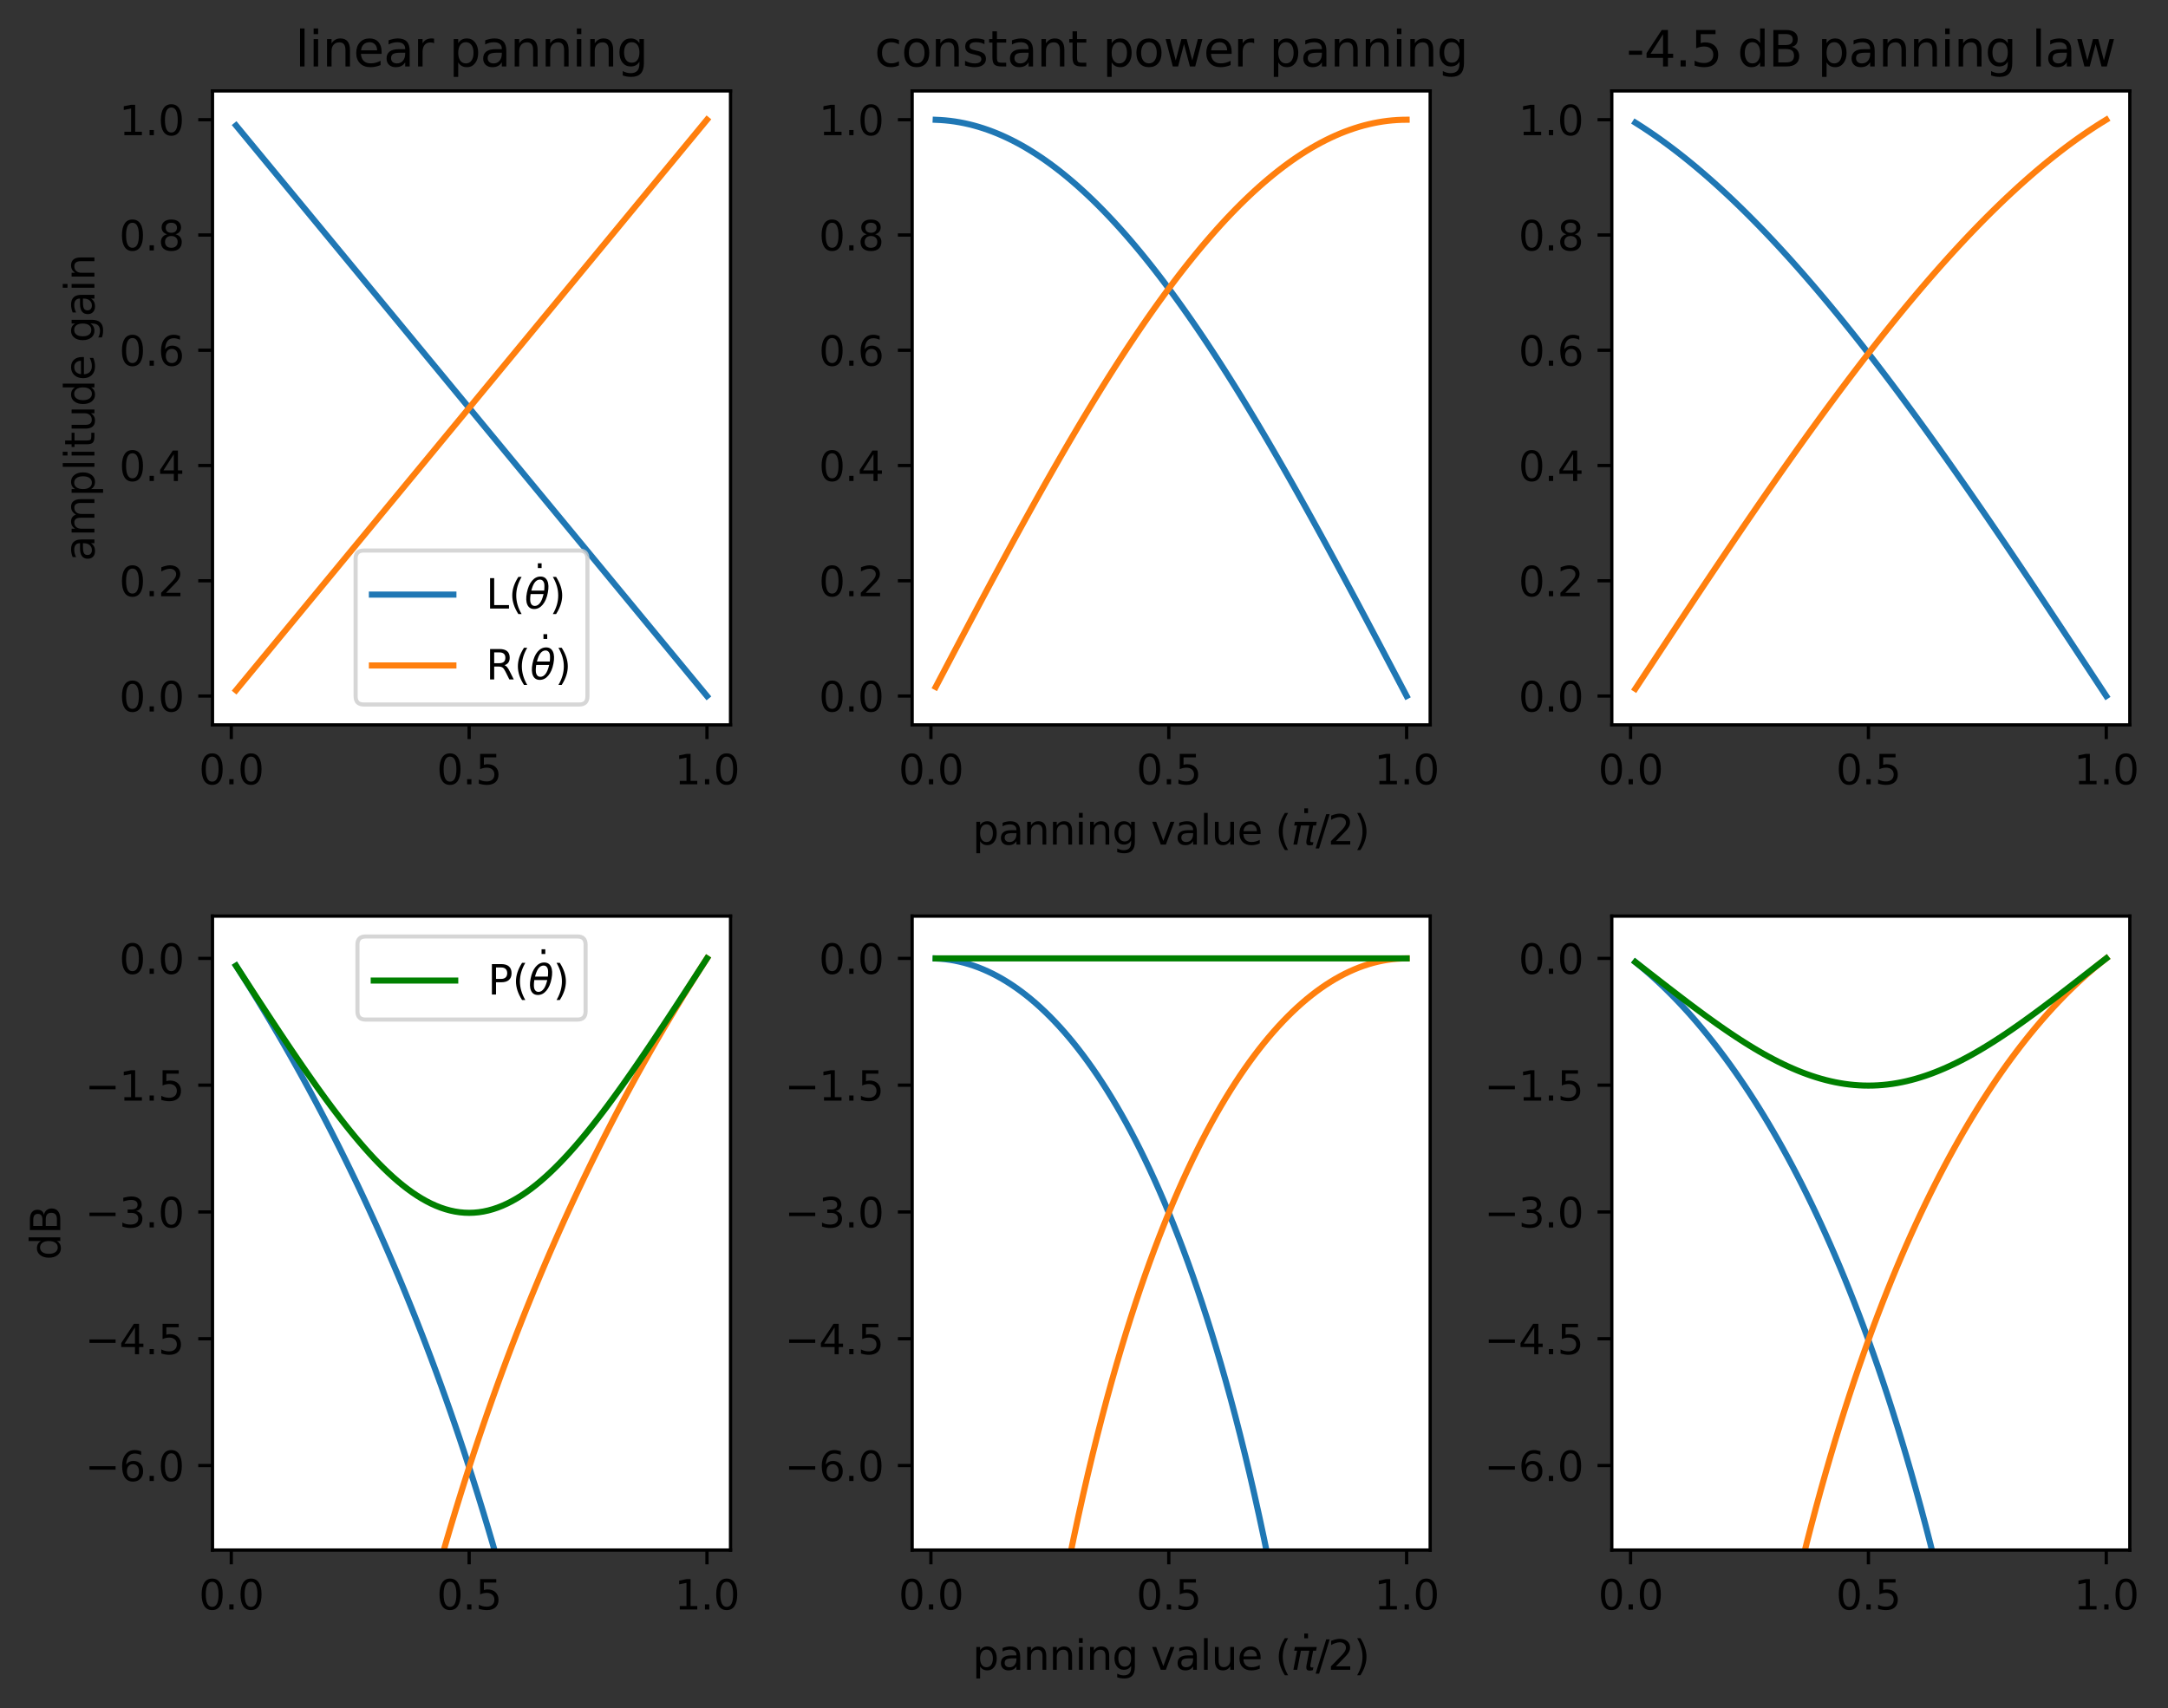 <?xml version="1.0" encoding="utf-8" standalone="no"?>
<!DOCTYPE svg PUBLIC "-//W3C//DTD SVG 1.1//EN"
  "http://www.w3.org/Graphics/SVG/1.1/DTD/svg11.dtd">
<svg height="419.34pt" version="1.1" viewBox="0 0 532.153 419.34" width="532.153pt" xmlns="http://www.w3.org/2000/svg" xmlns:xlink="http://www.w3.org/1999/xlink">
 <rect x="0" y="0" width="532.153" height="419.34" fill="#333333" stroke="none"/>
 <defs>
  <style type="text/css">*{stroke-linecap:butt;stroke-linejoin:round;}</style>
 </defs>
 <g id="figure_1">
  <g id="patch_1">
   <path d="M 0 419.34 
L 532.153 419.34 
L 532.153 0 
L 0 0 
z
" style="fill:none;"/>
  </g>
  <g id="axes_1">
   <g id="patch_2">
    <path d="M 52.161 177.962 
L 179.314 177.962 
L 179.314 22.318 
L 52.161 22.318 
z
" style="fill:#ffffff;"/>
   </g>
   <g id="matplotlib.axis_1">
    <g id="xtick_1">
     <g id="line2d_1">
      <defs>
       <path d="M 0 0 
L 0 3.5 
" id="m716874c67d" style="stroke:#000000;stroke-width:0.8;"/>
      </defs>
      <g>
       <use style="stroke:#000000;stroke-width:0.8;" x="56.773" xlink:href="#m716874c67d" y="177.962"/>
      </g>
     </g>
     <g id="text_1">
      <!-- 0.0 -->
      <g transform="translate(48.821 192.56)scale(0.1 -0.1)">
       <defs>
        <path d="M 2034 4250 
Q 1547 4250 1301 3770 
Q 1056 3291 1056 2328 
Q 1056 1369 1301 889 
Q 1547 409 2034 409 
Q 2525 409 2770 889 
Q 3016 1369 3016 2328 
Q 3016 3291 2770 3770 
Q 2525 4250 2034 4250 
z
M 2034 4750 
Q 2819 4750 3233 4129 
Q 3647 3509 3647 2328 
Q 3647 1150 3233 529 
Q 2819 -91 2034 -91 
Q 1250 -91 836 529 
Q 422 1150 422 2328 
Q 422 3509 836 4129 
Q 1250 4750 2034 4750 
z
" id="DejaVuSans-30" transform="scale(0.016)"/>
        <path d="M 684 794 
L 1344 794 
L 1344 0 
L 684 0 
L 684 794 
z
" id="DejaVuSans-2e" transform="scale(0.016)"/>
       </defs>
       <use xlink:href="#DejaVuSans-30"/>
       <use x="63.623" xlink:href="#DejaVuSans-2e"/>
       <use x="95.41" xlink:href="#DejaVuSans-30"/>
      </g>
     </g>
    </g>
    <g id="xtick_2">
     <g id="line2d_2">
      <g>
       <use style="stroke:#000000;stroke-width:0.8;" x="115.154" xlink:href="#m716874c67d" y="177.962"/>
      </g>
     </g>
     <g id="text_2">
      <!-- 0.5 -->
      <g transform="translate(107.202 192.56)scale(0.1 -0.1)">
       <defs>
        <path d="M 691 4666 
L 3169 4666 
L 3169 4134 
L 1269 4134 
L 1269 2991 
Q 1406 3038 1543 3061 
Q 1681 3084 1819 3084 
Q 2600 3084 3056 2656 
Q 3513 2228 3513 1497 
Q 3513 744 3044 326 
Q 2575 -91 1722 -91 
Q 1428 -91 1123 -41 
Q 819 9 494 109 
L 494 744 
Q 775 591 1075 516 
Q 1375 441 1709 441 
Q 2250 441 2565 725 
Q 2881 1009 2881 1497 
Q 2881 1984 2565 2268 
Q 2250 2553 1709 2553 
Q 1456 2553 1204 2497 
Q 953 2441 691 2322 
L 691 4666 
z
" id="DejaVuSans-35" transform="scale(0.016)"/>
       </defs>
       <use xlink:href="#DejaVuSans-30"/>
       <use x="63.623" xlink:href="#DejaVuSans-2e"/>
       <use x="95.41" xlink:href="#DejaVuSans-35"/>
      </g>
     </g>
    </g>
    <g id="xtick_3">
     <g id="line2d_3">
      <g>
       <use style="stroke:#000000;stroke-width:0.8;" x="173.534" xlink:href="#m716874c67d" y="177.962"/>
      </g>
     </g>
     <g id="text_3">
      <!-- 1.0 -->
      <g transform="translate(165.583 192.56)scale(0.1 -0.1)">
       <defs>
        <path d="M 794 531 
L 1825 531 
L 1825 4091 
L 703 3866 
L 703 4441 
L 1819 4666 
L 2450 4666 
L 2450 531 
L 3481 531 
L 3481 0 
L 794 0 
L 794 531 
z
" id="DejaVuSans-31" transform="scale(0.016)"/>
       </defs>
       <use xlink:href="#DejaVuSans-31"/>
       <use x="63.623" xlink:href="#DejaVuSans-2e"/>
       <use x="95.41" xlink:href="#DejaVuSans-30"/>
      </g>
     </g>
    </g>
   </g>
   <g id="matplotlib.axis_2">
    <g id="ytick_1">
     <g id="line2d_4">
      <defs>
       <path d="M 0 0 
L -3.5 0 
" id="me86e7073f9" style="stroke:#000000;stroke-width:0.8;"/>
      </defs>
      <g>
       <use style="stroke:#000000;stroke-width:0.8;" x="52.161" xlink:href="#me86e7073f9" y="170.887"/>
      </g>
     </g>
     <g id="text_4">
      <!-- 0.0 -->
      <g transform="translate(29.258 174.686)scale(0.1 -0.1)">
       <use xlink:href="#DejaVuSans-30"/>
       <use x="63.623" xlink:href="#DejaVuSans-2e"/>
       <use x="95.41" xlink:href="#DejaVuSans-30"/>
      </g>
     </g>
    </g>
    <g id="ytick_2">
     <g id="line2d_5">
      <g>
       <use style="stroke:#000000;stroke-width:0.8;" x="52.161" xlink:href="#me86e7073f9" y="142.588"/>
      </g>
     </g>
     <g id="text_5">
      <!-- 0.2 -->
      <g transform="translate(29.258 146.388)scale(0.1 -0.1)">
       <defs>
        <path d="M 1228 531 
L 3431 531 
L 3431 0 
L 469 0 
L 469 531 
Q 828 903 1448 1529 
Q 2069 2156 2228 2338 
Q 2531 2678 2651 2914 
Q 2772 3150 2772 3378 
Q 2772 3750 2511 3984 
Q 2250 4219 1831 4219 
Q 1534 4219 1204 4116 
Q 875 4013 500 3803 
L 500 4441 
Q 881 4594 1212 4672 
Q 1544 4750 1819 4750 
Q 2544 4750 2975 4387 
Q 3406 4025 3406 3419 
Q 3406 3131 3298 2873 
Q 3191 2616 2906 2266 
Q 2828 2175 2409 1742 
Q 1991 1309 1228 531 
z
" id="DejaVuSans-32" transform="scale(0.016)"/>
       </defs>
       <use xlink:href="#DejaVuSans-30"/>
       <use x="63.623" xlink:href="#DejaVuSans-2e"/>
       <use x="95.41" xlink:href="#DejaVuSans-32"/>
      </g>
     </g>
    </g>
    <g id="ytick_3">
     <g id="line2d_6">
      <g>
       <use style="stroke:#000000;stroke-width:0.8;" x="52.161" xlink:href="#me86e7073f9" y="114.289"/>
      </g>
     </g>
     <g id="text_6">
      <!-- 0.4 -->
      <g transform="translate(29.258 118.089)scale(0.1 -0.1)">
       <defs>
        <path d="M 2419 4116 
L 825 1625 
L 2419 1625 
L 2419 4116 
z
M 2253 4666 
L 3047 4666 
L 3047 1625 
L 3713 1625 
L 3713 1100 
L 3047 1100 
L 3047 0 
L 2419 0 
L 2419 1100 
L 313 1100 
L 313 1709 
L 2253 4666 
z
" id="DejaVuSans-34" transform="scale(0.016)"/>
       </defs>
       <use xlink:href="#DejaVuSans-30"/>
       <use x="63.623" xlink:href="#DejaVuSans-2e"/>
       <use x="95.41" xlink:href="#DejaVuSans-34"/>
      </g>
     </g>
    </g>
    <g id="ytick_4">
     <g id="line2d_7">
      <g>
       <use style="stroke:#000000;stroke-width:0.8;" x="52.161" xlink:href="#me86e7073f9" y="85.991"/>
      </g>
     </g>
     <g id="text_7">
      <!-- 0.6 -->
      <g transform="translate(29.258 89.79)scale(0.1 -0.1)">
       <defs>
        <path d="M 2113 2584 
Q 1688 2584 1439 2293 
Q 1191 2003 1191 1497 
Q 1191 994 1439 701 
Q 1688 409 2113 409 
Q 2538 409 2786 701 
Q 3034 994 3034 1497 
Q 3034 2003 2786 2293 
Q 2538 2584 2113 2584 
z
M 3366 4563 
L 3366 3988 
Q 3128 4100 2886 4159 
Q 2644 4219 2406 4219 
Q 1781 4219 1451 3797 
Q 1122 3375 1075 2522 
Q 1259 2794 1537 2939 
Q 1816 3084 2150 3084 
Q 2853 3084 3261 2657 
Q 3669 2231 3669 1497 
Q 3669 778 3244 343 
Q 2819 -91 2113 -91 
Q 1303 -91 875 529 
Q 447 1150 447 2328 
Q 447 3434 972 4092 
Q 1497 4750 2381 4750 
Q 2619 4750 2861 4703 
Q 3103 4656 3366 4563 
z
" id="DejaVuSans-36" transform="scale(0.016)"/>
       </defs>
       <use xlink:href="#DejaVuSans-30"/>
       <use x="63.623" xlink:href="#DejaVuSans-2e"/>
       <use x="95.41" xlink:href="#DejaVuSans-36"/>
      </g>
     </g>
    </g>
    <g id="ytick_5">
     <g id="line2d_8">
      <g>
       <use style="stroke:#000000;stroke-width:0.8;" x="52.161" xlink:href="#me86e7073f9" y="57.692"/>
      </g>
     </g>
     <g id="text_8">
      <!-- 0.8 -->
      <g transform="translate(29.258 61.491)scale(0.1 -0.1)">
       <defs>
        <path d="M 2034 2216 
Q 1584 2216 1326 1975 
Q 1069 1734 1069 1313 
Q 1069 891 1326 650 
Q 1584 409 2034 409 
Q 2484 409 2743 651 
Q 3003 894 3003 1313 
Q 3003 1734 2745 1975 
Q 2488 2216 2034 2216 
z
M 1403 2484 
Q 997 2584 770 2862 
Q 544 3141 544 3541 
Q 544 4100 942 4425 
Q 1341 4750 2034 4750 
Q 2731 4750 3128 4425 
Q 3525 4100 3525 3541 
Q 3525 3141 3298 2862 
Q 3072 2584 2669 2484 
Q 3125 2378 3379 2068 
Q 3634 1759 3634 1313 
Q 3634 634 3220 271 
Q 2806 -91 2034 -91 
Q 1263 -91 848 271 
Q 434 634 434 1313 
Q 434 1759 690 2068 
Q 947 2378 1403 2484 
z
M 1172 3481 
Q 1172 3119 1398 2916 
Q 1625 2713 2034 2713 
Q 2441 2713 2670 2916 
Q 2900 3119 2900 3481 
Q 2900 3844 2670 4047 
Q 2441 4250 2034 4250 
Q 1625 4250 1398 4047 
Q 1172 3844 1172 3481 
z
" id="DejaVuSans-38" transform="scale(0.016)"/>
       </defs>
       <use xlink:href="#DejaVuSans-30"/>
       <use x="63.623" xlink:href="#DejaVuSans-2e"/>
       <use x="95.41" xlink:href="#DejaVuSans-38"/>
      </g>
     </g>
    </g>
    <g id="ytick_6">
     <g id="line2d_9">
      <g>
       <use style="stroke:#000000;stroke-width:0.8;" x="52.161" xlink:href="#me86e7073f9" y="29.393"/>
      </g>
     </g>
     <g id="text_9">
      <!-- 1.0 -->
      <g transform="translate(29.258 33.192)scale(0.1 -0.1)">
       <use xlink:href="#DejaVuSans-31"/>
       <use x="63.623" xlink:href="#DejaVuSans-2e"/>
       <use x="95.41" xlink:href="#DejaVuSans-30"/>
      </g>
     </g>
    </g>
    <g id="text_10">
     <!-- amplitude gain -->
     <g transform="translate(23.178 137.792)rotate(-90)scale(0.1 -0.1)">
      <defs>
       <path d="M 2194 1759 
Q 1497 1759 1228 1600 
Q 959 1441 959 1056 
Q 959 750 1161 570 
Q 1363 391 1709 391 
Q 2188 391 2477 730 
Q 2766 1069 2766 1631 
L 2766 1759 
L 2194 1759 
z
M 3341 1997 
L 3341 0 
L 2766 0 
L 2766 531 
Q 2569 213 2275 61 
Q 1981 -91 1556 -91 
Q 1019 -91 701 211 
Q 384 513 384 1019 
Q 384 1609 779 1909 
Q 1175 2209 1959 2209 
L 2766 2209 
L 2766 2266 
Q 2766 2663 2505 2880 
Q 2244 3097 1772 3097 
Q 1472 3097 1187 3025 
Q 903 2953 641 2809 
L 641 3341 
Q 956 3463 1253 3523 
Q 1550 3584 1831 3584 
Q 2591 3584 2966 3190 
Q 3341 2797 3341 1997 
z
" id="DejaVuSans-61" transform="scale(0.016)"/>
       <path d="M 3328 2828 
Q 3544 3216 3844 3400 
Q 4144 3584 4550 3584 
Q 5097 3584 5394 3201 
Q 5691 2819 5691 2113 
L 5691 0 
L 5113 0 
L 5113 2094 
Q 5113 2597 4934 2840 
Q 4756 3084 4391 3084 
Q 3944 3084 3684 2787 
Q 3425 2491 3425 1978 
L 3425 0 
L 2847 0 
L 2847 2094 
Q 2847 2600 2669 2842 
Q 2491 3084 2119 3084 
Q 1678 3084 1418 2786 
Q 1159 2488 1159 1978 
L 1159 0 
L 581 0 
L 581 3500 
L 1159 3500 
L 1159 2956 
Q 1356 3278 1631 3431 
Q 1906 3584 2284 3584 
Q 2666 3584 2933 3390 
Q 3200 3197 3328 2828 
z
" id="DejaVuSans-6d" transform="scale(0.016)"/>
       <path d="M 1159 525 
L 1159 -1331 
L 581 -1331 
L 581 3500 
L 1159 3500 
L 1159 2969 
Q 1341 3281 1617 3432 
Q 1894 3584 2278 3584 
Q 2916 3584 3314 3078 
Q 3713 2572 3713 1747 
Q 3713 922 3314 415 
Q 2916 -91 2278 -91 
Q 1894 -91 1617 61 
Q 1341 213 1159 525 
z
M 3116 1747 
Q 3116 2381 2855 2742 
Q 2594 3103 2138 3103 
Q 1681 3103 1420 2742 
Q 1159 2381 1159 1747 
Q 1159 1113 1420 752 
Q 1681 391 2138 391 
Q 2594 391 2855 752 
Q 3116 1113 3116 1747 
z
" id="DejaVuSans-70" transform="scale(0.016)"/>
       <path d="M 603 4863 
L 1178 4863 
L 1178 0 
L 603 0 
L 603 4863 
z
" id="DejaVuSans-6c" transform="scale(0.016)"/>
       <path d="M 603 3500 
L 1178 3500 
L 1178 0 
L 603 0 
L 603 3500 
z
M 603 4863 
L 1178 4863 
L 1178 4134 
L 603 4134 
L 603 4863 
z
" id="DejaVuSans-69" transform="scale(0.016)"/>
       <path d="M 1172 4494 
L 1172 3500 
L 2356 3500 
L 2356 3053 
L 1172 3053 
L 1172 1153 
Q 1172 725 1289 603 
Q 1406 481 1766 481 
L 2356 481 
L 2356 0 
L 1766 0 
Q 1100 0 847 248 
Q 594 497 594 1153 
L 594 3053 
L 172 3053 
L 172 3500 
L 594 3500 
L 594 4494 
L 1172 4494 
z
" id="DejaVuSans-74" transform="scale(0.016)"/>
       <path d="M 544 1381 
L 544 3500 
L 1119 3500 
L 1119 1403 
Q 1119 906 1312 657 
Q 1506 409 1894 409 
Q 2359 409 2629 706 
Q 2900 1003 2900 1516 
L 2900 3500 
L 3475 3500 
L 3475 0 
L 2900 0 
L 2900 538 
Q 2691 219 2414 64 
Q 2138 -91 1772 -91 
Q 1169 -91 856 284 
Q 544 659 544 1381 
z
M 1991 3584 
L 1991 3584 
z
" id="DejaVuSans-75" transform="scale(0.016)"/>
       <path d="M 2906 2969 
L 2906 4863 
L 3481 4863 
L 3481 0 
L 2906 0 
L 2906 525 
Q 2725 213 2448 61 
Q 2172 -91 1784 -91 
Q 1150 -91 751 415 
Q 353 922 353 1747 
Q 353 2572 751 3078 
Q 1150 3584 1784 3584 
Q 2172 3584 2448 3432 
Q 2725 3281 2906 2969 
z
M 947 1747 
Q 947 1113 1208 752 
Q 1469 391 1925 391 
Q 2381 391 2643 752 
Q 2906 1113 2906 1747 
Q 2906 2381 2643 2742 
Q 2381 3103 1925 3103 
Q 1469 3103 1208 2742 
Q 947 2381 947 1747 
z
" id="DejaVuSans-64" transform="scale(0.016)"/>
       <path d="M 3597 1894 
L 3597 1613 
L 953 1613 
Q 991 1019 1311 708 
Q 1631 397 2203 397 
Q 2534 397 2845 478 
Q 3156 559 3463 722 
L 3463 178 
Q 3153 47 2828 -22 
Q 2503 -91 2169 -91 
Q 1331 -91 842 396 
Q 353 884 353 1716 
Q 353 2575 817 3079 
Q 1281 3584 2069 3584 
Q 2775 3584 3186 3129 
Q 3597 2675 3597 1894 
z
M 3022 2063 
Q 3016 2534 2758 2815 
Q 2500 3097 2075 3097 
Q 1594 3097 1305 2825 
Q 1016 2553 972 2059 
L 3022 2063 
z
" id="DejaVuSans-65" transform="scale(0.016)"/>
       <path id="DejaVuSans-20" transform="scale(0.016)"/>
       <path d="M 2906 1791 
Q 2906 2416 2648 2759 
Q 2391 3103 1925 3103 
Q 1463 3103 1205 2759 
Q 947 2416 947 1791 
Q 947 1169 1205 825 
Q 1463 481 1925 481 
Q 2391 481 2648 825 
Q 2906 1169 2906 1791 
z
M 3481 434 
Q 3481 -459 3084 -895 
Q 2688 -1331 1869 -1331 
Q 1566 -1331 1297 -1286 
Q 1028 -1241 775 -1147 
L 775 -588 
Q 1028 -725 1275 -790 
Q 1522 -856 1778 -856 
Q 2344 -856 2625 -561 
Q 2906 -266 2906 331 
L 2906 616 
Q 2728 306 2450 153 
Q 2172 0 1784 0 
Q 1141 0 747 490 
Q 353 981 353 1791 
Q 353 2603 747 3093 
Q 1141 3584 1784 3584 
Q 2172 3584 2450 3431 
Q 2728 3278 2906 2969 
L 2906 3500 
L 3481 3500 
L 3481 434 
z
" id="DejaVuSans-67" transform="scale(0.016)"/>
       <path d="M 3513 2113 
L 3513 0 
L 2938 0 
L 2938 2094 
Q 2938 2591 2744 2837 
Q 2550 3084 2163 3084 
Q 1697 3084 1428 2787 
Q 1159 2491 1159 1978 
L 1159 0 
L 581 0 
L 581 3500 
L 1159 3500 
L 1159 2956 
Q 1366 3272 1645 3428 
Q 1925 3584 2291 3584 
Q 2894 3584 3203 3211 
Q 3513 2838 3513 2113 
z
" id="DejaVuSans-6e" transform="scale(0.016)"/>
      </defs>
      <use xlink:href="#DejaVuSans-61"/>
      <use x="61.279" xlink:href="#DejaVuSans-6d"/>
      <use x="158.691" xlink:href="#DejaVuSans-70"/>
      <use x="222.168" xlink:href="#DejaVuSans-6c"/>
      <use x="249.951" xlink:href="#DejaVuSans-69"/>
      <use x="277.734" xlink:href="#DejaVuSans-74"/>
      <use x="316.943" xlink:href="#DejaVuSans-75"/>
      <use x="380.322" xlink:href="#DejaVuSans-64"/>
      <use x="443.799" xlink:href="#DejaVuSans-65"/>
      <use x="505.322" xlink:href="#DejaVuSans-20"/>
      <use x="537.109" xlink:href="#DejaVuSans-67"/>
      <use x="600.586" xlink:href="#DejaVuSans-61"/>
      <use x="661.865" xlink:href="#DejaVuSans-69"/>
      <use x="689.648" xlink:href="#DejaVuSans-6e"/>
     </g>
    </g>
   </g>
   <g id="line2d_10">
    <path clip-path="url(#pacd800f94c)" d="M 57.941 30.808 
L 59.108 32.223 
L 60.276 33.638 
L 61.443 35.053 
L 62.611 36.468 
L 63.779 37.883 
L 64.946 39.297 
L 66.114 40.712 
L 67.282 42.127 
L 68.449 43.542 
L 69.617 44.957 
L 70.784 46.372 
L 71.952 47.787 
L 73.12 49.202 
L 74.287 50.617 
L 75.455 52.032 
L 76.622 53.447 
L 77.79 54.862 
L 78.958 56.277 
L 80.125 57.692 
L 81.293 59.107 
L 82.461 60.522 
L 83.628 61.937 
L 84.796 63.351 
L 85.963 64.766 
L 87.131 66.181 
L 88.299 67.596 
L 89.466 69.011 
L 90.634 70.426 
L 91.801 71.841 
L 92.969 73.256 
L 94.137 74.671 
L 95.304 76.086 
L 96.472 77.501 
L 97.64 78.916 
L 98.807 80.331 
L 99.975 81.746 
L 101.142 83.161 
L 102.31 84.576 
L 103.478 85.991 
L 104.645 87.406 
L 105.813 88.82 
L 106.98 90.235 
L 108.148 91.65 
L 109.316 93.065 
L 110.483 94.48 
L 111.651 95.895 
L 112.819 97.31 
L 113.986 98.725 
L 115.154 100.14 
L 116.321 101.555 
L 117.489 102.97 
L 118.657 104.385 
L 119.824 105.8 
L 120.992 107.215 
L 122.159 108.63 
L 123.327 110.045 
L 124.495 111.46 
L 125.662 112.874 
L 126.83 114.289 
L 127.998 115.704 
L 129.165 117.119 
L 130.333 118.534 
L 131.5 119.949 
L 132.668 121.364 
L 133.836 122.779 
L 135.003 124.194 
L 136.171 125.609 
L 137.338 127.024 
L 138.506 128.439 
L 139.674 129.854 
L 140.841 131.269 
L 142.009 132.684 
L 143.177 134.099 
L 144.344 135.514 
L 145.512 136.929 
L 146.679 138.343 
L 147.847 139.758 
L 149.015 141.173 
L 150.182 142.588 
L 151.35 144.003 
L 152.517 145.418 
L 153.685 146.833 
L 154.853 148.248 
L 156.02 149.663 
L 157.188 151.078 
L 158.356 152.493 
L 159.523 153.908 
L 160.691 155.323 
L 161.858 156.738 
L 163.026 158.153 
L 164.194 159.568 
L 165.361 160.983 
L 166.529 162.398 
L 167.696 163.812 
L 168.864 165.227 
L 170.032 166.642 
L 171.199 168.057 
L 172.367 169.472 
L 173.534 170.887 
" style="fill:none;stroke:#1f77b4;stroke-linecap:square;stroke-width:1.5;"/>
   </g>
   <g id="line2d_11">
    <path clip-path="url(#pacd800f94c)" d="M 57.941 169.472 
L 59.108 168.057 
L 60.276 166.642 
L 61.443 165.227 
L 62.611 163.812 
L 63.779 162.398 
L 64.946 160.983 
L 66.114 159.568 
L 67.282 158.153 
L 68.449 156.738 
L 69.617 155.323 
L 70.784 153.908 
L 71.952 152.493 
L 73.12 151.078 
L 74.287 149.663 
L 75.455 148.248 
L 76.622 146.833 
L 77.79 145.418 
L 78.958 144.003 
L 80.125 142.588 
L 81.293 141.173 
L 82.461 139.758 
L 83.628 138.343 
L 84.796 136.929 
L 85.963 135.514 
L 87.131 134.099 
L 88.299 132.684 
L 89.466 131.269 
L 90.634 129.854 
L 91.801 128.439 
L 92.969 127.024 
L 94.137 125.609 
L 95.304 124.194 
L 96.472 122.779 
L 97.64 121.364 
L 98.807 119.949 
L 99.975 118.534 
L 101.142 117.119 
L 102.31 115.704 
L 103.478 114.289 
L 104.645 112.874 
L 105.813 111.46 
L 106.98 110.045 
L 108.148 108.63 
L 109.316 107.215 
L 110.483 105.8 
L 111.651 104.385 
L 112.819 102.97 
L 113.986 101.555 
L 115.154 100.14 
L 116.321 98.725 
L 117.489 97.31 
L 118.657 95.895 
L 119.824 94.48 
L 120.992 93.065 
L 122.159 91.65 
L 123.327 90.235 
L 124.495 88.82 
L 125.662 87.406 
L 126.83 85.991 
L 127.998 84.576 
L 129.165 83.161 
L 130.333 81.746 
L 131.5 80.331 
L 132.668 78.916 
L 133.836 77.501 
L 135.003 76.086 
L 136.171 74.671 
L 137.338 73.256 
L 138.506 71.841 
L 139.674 70.426 
L 140.841 69.011 
L 142.009 67.596 
L 143.177 66.181 
L 144.344 64.766 
L 145.512 63.351 
L 146.679 61.937 
L 147.847 60.522 
L 149.015 59.107 
L 150.182 57.692 
L 151.35 56.277 
L 152.517 54.862 
L 153.685 53.447 
L 154.853 52.032 
L 156.02 50.617 
L 157.188 49.202 
L 158.356 47.787 
L 159.523 46.372 
L 160.691 44.957 
L 161.858 43.542 
L 163.026 42.127 
L 164.194 40.712 
L 165.361 39.297 
L 166.529 37.883 
L 167.696 36.468 
L 168.864 35.053 
L 170.032 33.638 
L 171.199 32.223 
L 172.367 30.808 
L 173.534 29.393 
" style="fill:none;stroke:#ff7f0e;stroke-linecap:square;stroke-width:1.5;"/>
   </g>
   <g id="patch_3">
    <path d="M 52.161 177.962 
L 52.161 22.318 
" style="fill:none;stroke:#000000;stroke-linecap:square;stroke-linejoin:miter;stroke-width:0.8;"/>
   </g>
   <g id="patch_4">
    <path d="M 179.314 177.962 
L 179.314 22.318 
" style="fill:none;stroke:#000000;stroke-linecap:square;stroke-linejoin:miter;stroke-width:0.8;"/>
   </g>
   <g id="patch_5">
    <path d="M 52.161 177.962 
L 179.314 177.962 
" style="fill:none;stroke:#000000;stroke-linecap:square;stroke-linejoin:miter;stroke-width:0.8;"/>
   </g>
   <g id="patch_6">
    <path d="M 52.161 22.318 
L 179.314 22.318 
" style="fill:none;stroke:#000000;stroke-linecap:square;stroke-linejoin:miter;stroke-width:0.8;"/>
   </g>
   <g id="text_11">
    <!-- linear panning -->
    <g transform="translate(72.49 16.318)scale(0.12 -0.12)">
     <defs>
      <path d="M 2631 2963 
Q 2534 3019 2420 3045 
Q 2306 3072 2169 3072 
Q 1681 3072 1420 2755 
Q 1159 2438 1159 1844 
L 1159 0 
L 581 0 
L 581 3500 
L 1159 3500 
L 1159 2956 
Q 1341 3275 1631 3429 
Q 1922 3584 2338 3584 
Q 2397 3584 2469 3576 
Q 2541 3569 2628 3553 
L 2631 2963 
z
" id="DejaVuSans-72" transform="scale(0.016)"/>
     </defs>
     <use xlink:href="#DejaVuSans-6c"/>
     <use x="27.783" xlink:href="#DejaVuSans-69"/>
     <use x="55.566" xlink:href="#DejaVuSans-6e"/>
     <use x="118.945" xlink:href="#DejaVuSans-65"/>
     <use x="180.469" xlink:href="#DejaVuSans-61"/>
     <use x="241.748" xlink:href="#DejaVuSans-72"/>
     <use x="282.861" xlink:href="#DejaVuSans-20"/>
     <use x="314.648" xlink:href="#DejaVuSans-70"/>
     <use x="378.125" xlink:href="#DejaVuSans-61"/>
     <use x="439.404" xlink:href="#DejaVuSans-6e"/>
     <use x="502.783" xlink:href="#DejaVuSans-6e"/>
     <use x="566.162" xlink:href="#DejaVuSans-69"/>
     <use x="593.945" xlink:href="#DejaVuSans-6e"/>
     <use x="657.324" xlink:href="#DejaVuSans-67"/>
    </g>
   </g>
   <g id="legend_1">
    <g id="patch_7">
     <path d="M 89.288 172.962 
L 142.188 172.962 
Q 144.188 172.962 144.188 170.962 
L 144.188 137.162 
Q 144.188 135.162 142.188 135.162 
L 89.288 135.162 
Q 87.288 135.162 87.288 137.162 
L 87.288 170.962 
Q 87.288 172.962 89.288 172.962 
z
" style="fill:#ffffff;opacity:0.8;stroke:#cccccc;stroke-linejoin:miter;"/>
    </g>
    <g id="line2d_12">
     <path d="M 91.288 145.982 
L 111.288 145.982 
" style="fill:none;stroke:#1f77b4;stroke-linecap:square;stroke-width:1.5;"/>
    </g>
    <g id="line2d_13"/>
    <g id="text_12">
     <!-- L($\dot{\theta}$) -->
     <g transform="translate(119.288 149.482)scale(0.1 -0.1)">
      <defs>
       <path d="M 628 4666 
L 1259 4666 
L 1259 531 
L 3531 531 
L 3531 0 
L 628 0 
L 628 4666 
z
" id="DejaVuSans-4c" transform="scale(0.016)"/>
       <path d="M 1984 4856 
Q 1566 4138 1362 3434 
Q 1159 2731 1159 2009 
Q 1159 1288 1364 580 
Q 1569 -128 1984 -844 
L 1484 -844 
Q 1016 -109 783 600 
Q 550 1309 550 2009 
Q 550 2706 781 3412 
Q 1013 4119 1484 4856 
L 1984 4856 
z
" id="DejaVuSans-28" transform="scale(0.016)"/>
       <path d="M -1894 4863 
L -1319 4863 
L -1319 4134 
L -1894 4134 
L -1894 4863 
z
M -1600 3584 
L -1600 3584 
z
" id="DejaVuSans-307" transform="scale(0.016)"/>
       <path d="M 2913 2219 
L 925 2219 
Q 791 1284 928 888 
Q 1100 400 1566 400 
Q 2034 400 2391 891 
Q 2703 1322 2913 2219 
z
M 3009 2750 
Q 3094 3638 2984 3950 
Q 2813 4444 2353 4444 
Q 1875 4444 1525 3956 
Q 1250 3563 1034 2750 
L 3009 2750 
z
M 2444 4913 
Q 3194 4913 3494 4250 
Q 3794 3591 3566 2422 
Q 3341 1256 2781 594 
Q 2225 -72 1475 -72 
Q 722 -72 425 594 
Q 128 1256 353 2422 
Q 581 3591 1134 4250 
Q 1691 4913 2444 4913 
z
" id="DejaVuSans-Oblique-3b8" transform="scale(0.016)"/>
       <path d="M 513 4856 
L 1013 4856 
Q 1481 4119 1714 3412 
Q 1947 2706 1947 2009 
Q 1947 1309 1714 600 
Q 1481 -109 1013 -844 
L 513 -844 
Q 928 -128 1133 580 
Q 1338 1288 1338 2009 
Q 1338 2731 1133 3434 
Q 928 4138 513 4856 
z
" id="DejaVuSans-29" transform="scale(0.016)"/>
      </defs>
      <use transform="translate(0 0.75)" xlink:href="#DejaVuSans-4c"/>
      <use transform="translate(55.713 0.75)" xlink:href="#DejaVuSans-28"/>
      <use transform="translate(157.616 34.016)" xlink:href="#DejaVuSans-307"/>
      <use transform="translate(94.727 0.75)" xlink:href="#DejaVuSans-Oblique-3b8"/>
      <use transform="translate(155.908 0.75)" xlink:href="#DejaVuSans-29"/>
     </g>
    </g>
    <g id="line2d_14">
     <path d="M 91.288 163.382 
L 111.288 163.382 
" style="fill:none;stroke:#ff7f0e;stroke-linecap:square;stroke-width:1.5;"/>
    </g>
    <g id="line2d_15"/>
    <g id="text_13">
     <!-- R($\dot{\theta}$) -->
     <g transform="translate(119.288 166.882)scale(0.1 -0.1)">
      <defs>
       <path d="M 2841 2188 
Q 3044 2119 3236 1894 
Q 3428 1669 3622 1275 
L 4263 0 
L 3584 0 
L 2988 1197 
Q 2756 1666 2539 1819 
Q 2322 1972 1947 1972 
L 1259 1972 
L 1259 0 
L 628 0 
L 628 4666 
L 2053 4666 
Q 2853 4666 3247 4331 
Q 3641 3997 3641 3322 
Q 3641 2881 3436 2590 
Q 3231 2300 2841 2188 
z
M 1259 4147 
L 1259 2491 
L 2053 2491 
Q 2509 2491 2742 2702 
Q 2975 2913 2975 3322 
Q 2975 3731 2742 3939 
Q 2509 4147 2053 4147 
L 1259 4147 
z
" id="DejaVuSans-52" transform="scale(0.016)"/>
      </defs>
      <use transform="translate(0 0.75)" xlink:href="#DejaVuSans-52"/>
      <use transform="translate(69.482 0.75)" xlink:href="#DejaVuSans-28"/>
      <use transform="translate(171.385 34.016)" xlink:href="#DejaVuSans-307"/>
      <use transform="translate(108.496 0.75)" xlink:href="#DejaVuSans-Oblique-3b8"/>
      <use transform="translate(169.678 0.75)" xlink:href="#DejaVuSans-29"/>
     </g>
    </g>
   </g>
  </g>
  <g id="axes_2">
   <g id="patch_8">
    <path d="M 223.894 177.962 
L 351.048 177.962 
L 351.048 22.318 
L 223.894 22.318 
z
" style="fill:#ffffff;"/>
   </g>
   <g id="matplotlib.axis_3">
    <g id="xtick_4">
     <g id="line2d_16">
      <g>
       <use style="stroke:#000000;stroke-width:0.8;" x="228.506" xlink:href="#m716874c67d" y="177.962"/>
      </g>
     </g>
     <g id="text_14">
      <!-- 0.0 -->
      <g transform="translate(220.555 192.56)scale(0.1 -0.1)">
       <use xlink:href="#DejaVuSans-30"/>
       <use x="63.623" xlink:href="#DejaVuSans-2e"/>
       <use x="95.41" xlink:href="#DejaVuSans-30"/>
      </g>
     </g>
    </g>
    <g id="xtick_5">
     <g id="line2d_17">
      <g>
       <use style="stroke:#000000;stroke-width:0.8;" x="286.887" xlink:href="#m716874c67d" y="177.962"/>
      </g>
     </g>
     <g id="text_15">
      <!-- 0.5 -->
      <g transform="translate(278.936 192.56)scale(0.1 -0.1)">
       <use xlink:href="#DejaVuSans-30"/>
       <use x="63.623" xlink:href="#DejaVuSans-2e"/>
       <use x="95.41" xlink:href="#DejaVuSans-35"/>
      </g>
     </g>
    </g>
    <g id="xtick_6">
     <g id="line2d_18">
      <g>
       <use style="stroke:#000000;stroke-width:0.8;" x="345.268" xlink:href="#m716874c67d" y="177.962"/>
      </g>
     </g>
     <g id="text_16">
      <!-- 1.0 -->
      <g transform="translate(337.316 192.56)scale(0.1 -0.1)">
       <use xlink:href="#DejaVuSans-31"/>
       <use x="63.623" xlink:href="#DejaVuSans-2e"/>
       <use x="95.41" xlink:href="#DejaVuSans-30"/>
      </g>
     </g>
    </g>
    <g id="text_17">
     <!-- panning value ($\dot{\pi}$/2) -->
     <g transform="translate(238.721 207.44)scale(0.1 -0.1)">
      <defs>
       <path d="M 191 3500 
L 800 3500 
L 1894 563 
L 2988 3500 
L 3597 3500 
L 2284 0 
L 1503 0 
L 191 3500 
z
" id="DejaVuSans-76" transform="scale(0.016)"/>
       <path d="M 584 3500 
L 3938 3500 
L 3825 2925 
L 3384 2925 
L 2966 775 
Q 2922 550 2981 450 
Q 3038 353 3209 353 
Q 3256 353 3325 363 
Q 3397 369 3419 372 
L 3338 -44 
Q 3222 -84 3103 -103 
Q 2981 -122 2866 -122 
Q 2491 -122 2388 81 
Q 2284 288 2391 838 
L 2797 2925 
L 1506 2925 
L 938 0 
L 350 0 
L 919 2925 
L 472 2925 
L 584 3500 
z
" id="DejaVuSans-Oblique-3c0" transform="scale(0.016)"/>
       <path d="M 1625 4666 
L 2156 4666 
L 531 -594 
L 0 -594 
L 1625 4666 
z
" id="DejaVuSans-2f" transform="scale(0.016)"/>
      </defs>
      <use transform="translate(0 0.828)" xlink:href="#DejaVuSans-70"/>
      <use transform="translate(63.477 0.828)" xlink:href="#DejaVuSans-61"/>
      <use transform="translate(124.756 0.828)" xlink:href="#DejaVuSans-6e"/>
      <use transform="translate(188.135 0.828)" xlink:href="#DejaVuSans-6e"/>
      <use transform="translate(251.514 0.828)" xlink:href="#DejaVuSans-69"/>
      <use transform="translate(279.297 0.828)" xlink:href="#DejaVuSans-6e"/>
      <use transform="translate(342.676 0.828)" xlink:href="#DejaVuSans-67"/>
      <use transform="translate(406.152 0.828)" xlink:href="#DejaVuSans-20"/>
      <use transform="translate(437.939 0.828)" xlink:href="#DejaVuSans-76"/>
      <use transform="translate(497.119 0.828)" xlink:href="#DejaVuSans-61"/>
      <use transform="translate(558.398 0.828)" xlink:href="#DejaVuSans-6c"/>
      <use transform="translate(586.182 0.828)" xlink:href="#DejaVuSans-75"/>
      <use transform="translate(649.561 0.828)" xlink:href="#DejaVuSans-65"/>
      <use transform="translate(711.084 0.828)" xlink:href="#DejaVuSans-20"/>
      <use transform="translate(742.871 0.828)" xlink:href="#DejaVuSans-28"/>
      <use transform="translate(844.53 12.016)" xlink:href="#DejaVuSans-307"/>
      <use transform="translate(781.885 0.828)" xlink:href="#DejaVuSans-Oblique-3c0"/>
      <use transform="translate(842.09 0.828)" xlink:href="#DejaVuSans-2f"/>
      <use transform="translate(872.156 0.828)" xlink:href="#DejaVuSans-32"/>
      <use transform="translate(935.779 0.828)" xlink:href="#DejaVuSans-29"/>
     </g>
    </g>
   </g>
   <g id="matplotlib.axis_4">
    <g id="ytick_7">
     <g id="line2d_19">
      <g>
       <use style="stroke:#000000;stroke-width:0.8;" x="223.894" xlink:href="#me86e7073f9" y="170.887"/>
      </g>
     </g>
     <g id="text_18">
      <!-- 0.0 -->
      <g transform="translate(200.991 174.686)scale(0.1 -0.1)">
       <use xlink:href="#DejaVuSans-30"/>
       <use x="63.623" xlink:href="#DejaVuSans-2e"/>
       <use x="95.41" xlink:href="#DejaVuSans-30"/>
      </g>
     </g>
    </g>
    <g id="ytick_8">
     <g id="line2d_20">
      <g>
       <use style="stroke:#000000;stroke-width:0.8;" x="223.894" xlink:href="#me86e7073f9" y="142.588"/>
      </g>
     </g>
     <g id="text_19">
      <!-- 0.2 -->
      <g transform="translate(200.991 146.388)scale(0.1 -0.1)">
       <use xlink:href="#DejaVuSans-30"/>
       <use x="63.623" xlink:href="#DejaVuSans-2e"/>
       <use x="95.41" xlink:href="#DejaVuSans-32"/>
      </g>
     </g>
    </g>
    <g id="ytick_9">
     <g id="line2d_21">
      <g>
       <use style="stroke:#000000;stroke-width:0.8;" x="223.894" xlink:href="#me86e7073f9" y="114.289"/>
      </g>
     </g>
     <g id="text_20">
      <!-- 0.4 -->
      <g transform="translate(200.991 118.089)scale(0.1 -0.1)">
       <use xlink:href="#DejaVuSans-30"/>
       <use x="63.623" xlink:href="#DejaVuSans-2e"/>
       <use x="95.41" xlink:href="#DejaVuSans-34"/>
      </g>
     </g>
    </g>
    <g id="ytick_10">
     <g id="line2d_22">
      <g>
       <use style="stroke:#000000;stroke-width:0.8;" x="223.894" xlink:href="#me86e7073f9" y="85.991"/>
      </g>
     </g>
     <g id="text_21">
      <!-- 0.6 -->
      <g transform="translate(200.991 89.79)scale(0.1 -0.1)">
       <use xlink:href="#DejaVuSans-30"/>
       <use x="63.623" xlink:href="#DejaVuSans-2e"/>
       <use x="95.41" xlink:href="#DejaVuSans-36"/>
      </g>
     </g>
    </g>
    <g id="ytick_11">
     <g id="line2d_23">
      <g>
       <use style="stroke:#000000;stroke-width:0.8;" x="223.894" xlink:href="#me86e7073f9" y="57.692"/>
      </g>
     </g>
     <g id="text_22">
      <!-- 0.8 -->
      <g transform="translate(200.991 61.491)scale(0.1 -0.1)">
       <use xlink:href="#DejaVuSans-30"/>
       <use x="63.623" xlink:href="#DejaVuSans-2e"/>
       <use x="95.41" xlink:href="#DejaVuSans-38"/>
      </g>
     </g>
    </g>
    <g id="ytick_12">
     <g id="line2d_24">
      <g>
       <use style="stroke:#000000;stroke-width:0.8;" x="223.894" xlink:href="#me86e7073f9" y="29.393"/>
      </g>
     </g>
     <g id="text_23">
      <!-- 1.0 -->
      <g transform="translate(200.991 33.192)scale(0.1 -0.1)">
       <use xlink:href="#DejaVuSans-31"/>
       <use x="63.623" xlink:href="#DejaVuSans-2e"/>
       <use x="95.41" xlink:href="#DejaVuSans-30"/>
      </g>
     </g>
    </g>
   </g>
   <g id="line2d_25">
    <path clip-path="url(#pec459c991c)" d="M 229.674 29.41 
L 230.842 29.463 
L 232.009 29.55 
L 233.177 29.672 
L 234.344 29.829 
L 235.512 30.021 
L 236.68 30.247 
L 237.847 30.509 
L 239.015 30.804 
L 240.182 31.135 
L 241.35 31.5 
L 242.518 31.899 
L 243.685 32.333 
L 244.853 32.8 
L 246.021 33.302 
L 247.188 33.838 
L 248.356 34.408 
L 249.523 35.011 
L 250.691 35.648 
L 251.859 36.318 
L 253.026 37.021 
L 254.194 37.758 
L 255.361 38.527 
L 256.529 39.329 
L 257.697 40.163 
L 258.864 41.03 
L 260.032 41.929 
L 261.2 42.859 
L 262.367 43.821 
L 263.535 44.815 
L 264.702 45.839 
L 265.87 46.895 
L 267.038 47.981 
L 268.205 49.097 
L 269.373 50.243 
L 270.54 51.42 
L 271.708 52.625 
L 272.876 53.86 
L 274.043 55.124 
L 275.211 56.416 
L 276.379 57.736 
L 277.546 59.085 
L 278.714 60.461 
L 279.881 61.864 
L 281.049 63.294 
L 282.217 64.751 
L 283.384 66.234 
L 284.552 67.742 
L 285.719 69.276 
L 286.887 70.836 
L 288.055 72.419 
L 289.222 74.028 
L 290.39 75.66 
L 291.558 77.315 
L 292.725 78.994 
L 293.893 80.695 
L 295.06 82.419 
L 296.228 84.164 
L 297.396 85.931 
L 298.563 87.719 
L 299.731 89.527 
L 300.898 91.356 
L 302.066 93.204 
L 303.234 95.071 
L 304.401 96.957 
L 305.569 98.861 
L 306.737 100.783 
L 307.904 102.722 
L 309.072 104.678 
L 310.239 106.65 
L 311.407 108.638 
L 312.575 110.642 
L 313.742 112.66 
L 314.91 114.693 
L 316.077 116.74 
L 317.245 118.8 
L 318.413 120.872 
L 319.58 122.958 
L 320.748 125.055 
L 321.916 127.163 
L 323.083 129.282 
L 324.251 131.412 
L 325.418 133.551 
L 326.586 135.699 
L 327.754 137.856 
L 328.921 140.021 
L 330.089 142.194 
L 331.256 144.374 
L 332.424 146.56 
L 333.592 148.753 
L 334.759 150.95 
L 335.927 153.153 
L 337.095 155.36 
L 338.262 157.571 
L 339.43 159.786 
L 340.597 162.003 
L 341.765 164.222 
L 342.933 166.443 
L 344.1 168.665 
L 345.268 170.887 
" style="fill:none;stroke:#1f77b4;stroke-linecap:square;stroke-width:1.5;"/>
   </g>
   <g id="line2d_26">
    <path clip-path="url(#pec459c991c)" d="M 229.674 168.665 
L 230.842 166.443 
L 232.009 164.222 
L 233.177 162.003 
L 234.344 159.786 
L 235.512 157.571 
L 236.68 155.36 
L 237.847 153.153 
L 239.015 150.95 
L 240.182 148.753 
L 241.35 146.56 
L 242.518 144.374 
L 243.685 142.194 
L 244.853 140.021 
L 246.021 137.856 
L 247.188 135.699 
L 248.356 133.551 
L 249.523 131.412 
L 250.691 129.282 
L 251.859 127.163 
L 253.026 125.055 
L 254.194 122.958 
L 255.361 120.872 
L 256.529 118.8 
L 257.697 116.74 
L 258.864 114.693 
L 260.032 112.66 
L 261.2 110.642 
L 262.367 108.638 
L 263.535 106.65 
L 264.702 104.678 
L 265.87 102.722 
L 267.038 100.783 
L 268.205 98.861 
L 269.373 96.957 
L 270.54 95.071 
L 271.708 93.204 
L 272.876 91.356 
L 274.043 89.527 
L 275.211 87.719 
L 276.379 85.931 
L 277.546 84.164 
L 278.714 82.419 
L 279.881 80.695 
L 281.049 78.994 
L 282.217 77.315 
L 283.384 75.66 
L 284.552 74.028 
L 285.719 72.419 
L 286.887 70.836 
L 288.055 69.276 
L 289.222 67.742 
L 290.39 66.234 
L 291.558 64.751 
L 292.725 63.294 
L 293.893 61.864 
L 295.06 60.461 
L 296.228 59.085 
L 297.396 57.736 
L 298.563 56.416 
L 299.731 55.124 
L 300.898 53.86 
L 302.066 52.625 
L 303.234 51.42 
L 304.401 50.243 
L 305.569 49.097 
L 306.737 47.981 
L 307.904 46.895 
L 309.072 45.839 
L 310.239 44.815 
L 311.407 43.821 
L 312.575 42.859 
L 313.742 41.929 
L 314.91 41.03 
L 316.077 40.163 
L 317.245 39.329 
L 318.413 38.527 
L 319.58 37.758 
L 320.748 37.021 
L 321.916 36.318 
L 323.083 35.648 
L 324.251 35.011 
L 325.418 34.408 
L 326.586 33.838 
L 327.754 33.302 
L 328.921 32.8 
L 330.089 32.333 
L 331.256 31.899 
L 332.424 31.5 
L 333.592 31.135 
L 334.759 30.804 
L 335.927 30.509 
L 337.095 30.247 
L 338.262 30.021 
L 339.43 29.829 
L 340.597 29.672 
L 341.765 29.55 
L 342.933 29.463 
L 344.1 29.41 
L 345.268 29.393 
" style="fill:none;stroke:#ff7f0e;stroke-linecap:square;stroke-width:1.5;"/>
   </g>
   <g id="patch_9">
    <path d="M 223.894 177.962 
L 223.894 22.318 
" style="fill:none;stroke:#000000;stroke-linecap:square;stroke-linejoin:miter;stroke-width:0.8;"/>
   </g>
   <g id="patch_10">
    <path d="M 351.048 177.962 
L 351.048 22.318 
" style="fill:none;stroke:#000000;stroke-linecap:square;stroke-linejoin:miter;stroke-width:0.8;"/>
   </g>
   <g id="patch_11">
    <path d="M 223.894 177.962 
L 351.048 177.962 
" style="fill:none;stroke:#000000;stroke-linecap:square;stroke-linejoin:miter;stroke-width:0.8;"/>
   </g>
   <g id="patch_12">
    <path d="M 223.894 22.318 
L 351.048 22.318 
" style="fill:none;stroke:#000000;stroke-linecap:square;stroke-linejoin:miter;stroke-width:0.8;"/>
   </g>
   <g id="text_24">
    <!-- constant power panning -->
    <g transform="translate(214.66 16.318)scale(0.12 -0.12)">
     <defs>
      <path d="M 3122 3366 
L 3122 2828 
Q 2878 2963 2633 3030 
Q 2388 3097 2138 3097 
Q 1578 3097 1268 2742 
Q 959 2388 959 1747 
Q 959 1106 1268 751 
Q 1578 397 2138 397 
Q 2388 397 2633 464 
Q 2878 531 3122 666 
L 3122 134 
Q 2881 22 2623 -34 
Q 2366 -91 2075 -91 
Q 1284 -91 818 406 
Q 353 903 353 1747 
Q 353 2603 823 3093 
Q 1294 3584 2113 3584 
Q 2378 3584 2631 3529 
Q 2884 3475 3122 3366 
z
" id="DejaVuSans-63" transform="scale(0.016)"/>
      <path d="M 1959 3097 
Q 1497 3097 1228 2736 
Q 959 2375 959 1747 
Q 959 1119 1226 758 
Q 1494 397 1959 397 
Q 2419 397 2687 759 
Q 2956 1122 2956 1747 
Q 2956 2369 2687 2733 
Q 2419 3097 1959 3097 
z
M 1959 3584 
Q 2709 3584 3137 3096 
Q 3566 2609 3566 1747 
Q 3566 888 3137 398 
Q 2709 -91 1959 -91 
Q 1206 -91 779 398 
Q 353 888 353 1747 
Q 353 2609 779 3096 
Q 1206 3584 1959 3584 
z
" id="DejaVuSans-6f" transform="scale(0.016)"/>
      <path d="M 2834 3397 
L 2834 2853 
Q 2591 2978 2328 3040 
Q 2066 3103 1784 3103 
Q 1356 3103 1142 2972 
Q 928 2841 928 2578 
Q 928 2378 1081 2264 
Q 1234 2150 1697 2047 
L 1894 2003 
Q 2506 1872 2764 1633 
Q 3022 1394 3022 966 
Q 3022 478 2636 193 
Q 2250 -91 1575 -91 
Q 1294 -91 989 -36 
Q 684 19 347 128 
L 347 722 
Q 666 556 975 473 
Q 1284 391 1588 391 
Q 1994 391 2212 530 
Q 2431 669 2431 922 
Q 2431 1156 2273 1281 
Q 2116 1406 1581 1522 
L 1381 1569 
Q 847 1681 609 1914 
Q 372 2147 372 2553 
Q 372 3047 722 3315 
Q 1072 3584 1716 3584 
Q 2034 3584 2315 3537 
Q 2597 3491 2834 3397 
z
" id="DejaVuSans-73" transform="scale(0.016)"/>
      <path d="M 269 3500 
L 844 3500 
L 1563 769 
L 2278 3500 
L 2956 3500 
L 3675 769 
L 4391 3500 
L 4966 3500 
L 4050 0 
L 3372 0 
L 2619 2869 
L 1863 0 
L 1184 0 
L 269 3500 
z
" id="DejaVuSans-77" transform="scale(0.016)"/>
     </defs>
     <use xlink:href="#DejaVuSans-63"/>
     <use x="54.98" xlink:href="#DejaVuSans-6f"/>
     <use x="116.162" xlink:href="#DejaVuSans-6e"/>
     <use x="179.541" xlink:href="#DejaVuSans-73"/>
     <use x="231.641" xlink:href="#DejaVuSans-74"/>
     <use x="270.85" xlink:href="#DejaVuSans-61"/>
     <use x="332.129" xlink:href="#DejaVuSans-6e"/>
     <use x="395.508" xlink:href="#DejaVuSans-74"/>
     <use x="434.717" xlink:href="#DejaVuSans-20"/>
     <use x="466.504" xlink:href="#DejaVuSans-70"/>
     <use x="529.98" xlink:href="#DejaVuSans-6f"/>
     <use x="591.162" xlink:href="#DejaVuSans-77"/>
     <use x="672.949" xlink:href="#DejaVuSans-65"/>
     <use x="734.473" xlink:href="#DejaVuSans-72"/>
     <use x="775.586" xlink:href="#DejaVuSans-20"/>
     <use x="807.373" xlink:href="#DejaVuSans-70"/>
     <use x="870.85" xlink:href="#DejaVuSans-61"/>
     <use x="932.129" xlink:href="#DejaVuSans-6e"/>
     <use x="995.508" xlink:href="#DejaVuSans-6e"/>
     <use x="1058.887" xlink:href="#DejaVuSans-69"/>
     <use x="1086.67" xlink:href="#DejaVuSans-6e"/>
     <use x="1150.049" xlink:href="#DejaVuSans-67"/>
    </g>
   </g>
  </g>
  <g id="axes_3">
   <g id="patch_13">
    <path d="M 395.628 177.962 
L 522.781 177.962 
L 522.781 22.318 
L 395.628 22.318 
z
" style="fill:#ffffff;"/>
   </g>
   <g id="matplotlib.axis_5">
    <g id="xtick_7">
     <g id="line2d_27">
      <g>
       <use style="stroke:#000000;stroke-width:0.8;" x="400.24" xlink:href="#m716874c67d" y="177.962"/>
      </g>
     </g>
     <g id="text_25">
      <!-- 0.0 -->
      <g transform="translate(392.288 192.56)scale(0.1 -0.1)">
       <use xlink:href="#DejaVuSans-30"/>
       <use x="63.623" xlink:href="#DejaVuSans-2e"/>
       <use x="95.41" xlink:href="#DejaVuSans-30"/>
      </g>
     </g>
    </g>
    <g id="xtick_8">
     <g id="line2d_28">
      <g>
       <use style="stroke:#000000;stroke-width:0.8;" x="458.62" xlink:href="#m716874c67d" y="177.962"/>
      </g>
     </g>
     <g id="text_26">
      <!-- 0.5 -->
      <g transform="translate(450.669 192.56)scale(0.1 -0.1)">
       <use xlink:href="#DejaVuSans-30"/>
       <use x="63.623" xlink:href="#DejaVuSans-2e"/>
       <use x="95.41" xlink:href="#DejaVuSans-35"/>
      </g>
     </g>
    </g>
    <g id="xtick_9">
     <g id="line2d_29">
      <g>
       <use style="stroke:#000000;stroke-width:0.8;" x="517.001" xlink:href="#m716874c67d" y="177.962"/>
      </g>
     </g>
     <g id="text_27">
      <!-- 1.0 -->
      <g transform="translate(509.05 192.56)scale(0.1 -0.1)">
       <use xlink:href="#DejaVuSans-31"/>
       <use x="63.623" xlink:href="#DejaVuSans-2e"/>
       <use x="95.41" xlink:href="#DejaVuSans-30"/>
      </g>
     </g>
    </g>
   </g>
   <g id="matplotlib.axis_6">
    <g id="ytick_13">
     <g id="line2d_30">
      <g>
       <use style="stroke:#000000;stroke-width:0.8;" x="395.628" xlink:href="#me86e7073f9" y="170.887"/>
      </g>
     </g>
     <g id="text_28">
      <!-- 0.0 -->
      <g transform="translate(372.724 174.686)scale(0.1 -0.1)">
       <use xlink:href="#DejaVuSans-30"/>
       <use x="63.623" xlink:href="#DejaVuSans-2e"/>
       <use x="95.41" xlink:href="#DejaVuSans-30"/>
      </g>
     </g>
    </g>
    <g id="ytick_14">
     <g id="line2d_31">
      <g>
       <use style="stroke:#000000;stroke-width:0.8;" x="395.628" xlink:href="#me86e7073f9" y="142.588"/>
      </g>
     </g>
     <g id="text_29">
      <!-- 0.2 -->
      <g transform="translate(372.724 146.388)scale(0.1 -0.1)">
       <use xlink:href="#DejaVuSans-30"/>
       <use x="63.623" xlink:href="#DejaVuSans-2e"/>
       <use x="95.41" xlink:href="#DejaVuSans-32"/>
      </g>
     </g>
    </g>
    <g id="ytick_15">
     <g id="line2d_32">
      <g>
       <use style="stroke:#000000;stroke-width:0.8;" x="395.628" xlink:href="#me86e7073f9" y="114.289"/>
      </g>
     </g>
     <g id="text_30">
      <!-- 0.4 -->
      <g transform="translate(372.724 118.089)scale(0.1 -0.1)">
       <use xlink:href="#DejaVuSans-30"/>
       <use x="63.623" xlink:href="#DejaVuSans-2e"/>
       <use x="95.41" xlink:href="#DejaVuSans-34"/>
      </g>
     </g>
    </g>
    <g id="ytick_16">
     <g id="line2d_33">
      <g>
       <use style="stroke:#000000;stroke-width:0.8;" x="395.628" xlink:href="#me86e7073f9" y="85.991"/>
      </g>
     </g>
     <g id="text_31">
      <!-- 0.6 -->
      <g transform="translate(372.724 89.79)scale(0.1 -0.1)">
       <use xlink:href="#DejaVuSans-30"/>
       <use x="63.623" xlink:href="#DejaVuSans-2e"/>
       <use x="95.41" xlink:href="#DejaVuSans-36"/>
      </g>
     </g>
    </g>
    <g id="ytick_17">
     <g id="line2d_34">
      <g>
       <use style="stroke:#000000;stroke-width:0.8;" x="395.628" xlink:href="#me86e7073f9" y="57.692"/>
      </g>
     </g>
     <g id="text_32">
      <!-- 0.8 -->
      <g transform="translate(372.724 61.491)scale(0.1 -0.1)">
       <use xlink:href="#DejaVuSans-30"/>
       <use x="63.623" xlink:href="#DejaVuSans-2e"/>
       <use x="95.41" xlink:href="#DejaVuSans-38"/>
      </g>
     </g>
    </g>
    <g id="ytick_18">
     <g id="line2d_35">
      <g>
       <use style="stroke:#000000;stroke-width:0.8;" x="395.628" xlink:href="#me86e7073f9" y="29.393"/>
      </g>
     </g>
     <g id="text_33">
      <!-- 1.0 -->
      <g transform="translate(372.724 33.192)scale(0.1 -0.1)">
       <use xlink:href="#DejaVuSans-31"/>
       <use x="63.623" xlink:href="#DejaVuSans-2e"/>
       <use x="95.41" xlink:href="#DejaVuSans-30"/>
      </g>
     </g>
    </g>
   </g>
   <g id="line2d_36">
    <path clip-path="url(#p055be70285)" d="M 401.407 30.111 
L 402.575 30.849 
L 403.743 31.609 
L 404.91 32.388 
L 406.078 33.188 
L 407.245 34.008 
L 408.413 34.848 
L 409.581 35.707 
L 410.748 36.585 
L 411.916 37.483 
L 413.083 38.399 
L 414.251 39.335 
L 415.419 40.288 
L 416.586 41.26 
L 417.754 42.251 
L 418.922 43.259 
L 420.089 44.285 
L 421.257 45.328 
L 422.424 46.389 
L 423.592 47.467 
L 424.76 48.561 
L 425.927 49.673 
L 427.095 50.801 
L 428.262 51.945 
L 429.43 53.106 
L 430.598 54.282 
L 431.765 55.474 
L 432.933 56.681 
L 434.101 57.904 
L 435.268 59.142 
L 436.436 60.395 
L 437.603 61.662 
L 438.771 62.944 
L 439.939 64.24 
L 441.106 65.551 
L 442.274 66.875 
L 443.441 68.213 
L 444.609 69.564 
L 445.777 70.929 
L 446.944 72.306 
L 448.112 73.697 
L 449.28 75.1 
L 450.447 76.515 
L 451.615 77.943 
L 452.782 79.383 
L 453.95 80.834 
L 455.118 82.297 
L 456.285 83.772 
L 457.453 85.257 
L 458.62 86.754 
L 459.788 88.262 
L 460.956 89.78 
L 462.123 91.308 
L 463.291 92.846 
L 464.458 94.395 
L 465.626 95.953 
L 466.794 97.521 
L 467.961 99.098 
L 469.129 100.684 
L 470.297 102.279 
L 471.464 103.882 
L 472.632 105.494 
L 473.799 107.114 
L 474.967 108.743 
L 476.135 110.379 
L 477.302 112.022 
L 478.47 113.674 
L 479.637 115.332 
L 480.805 116.997 
L 481.973 118.669 
L 483.14 120.347 
L 484.308 122.032 
L 485.476 123.723 
L 486.643 125.42 
L 487.811 127.122 
L 488.978 128.83 
L 490.146 130.543 
L 491.314 132.261 
L 492.481 133.984 
L 493.649 135.711 
L 494.816 137.443 
L 495.984 139.179 
L 497.152 140.919 
L 498.319 142.663 
L 499.487 144.41 
L 500.655 146.16 
L 501.822 147.913 
L 502.99 149.67 
L 504.157 151.429 
L 505.325 153.19 
L 506.493 154.953 
L 507.66 156.719 
L 508.828 158.486 
L 509.995 160.255 
L 511.163 162.025 
L 512.331 163.796 
L 513.498 165.568 
L 514.666 167.341 
L 515.834 169.114 
L 517.001 170.887 
" style="fill:none;stroke:#1f77b4;stroke-linecap:square;stroke-width:1.5;"/>
   </g>
   <g id="line2d_37">
    <path clip-path="url(#p055be70285)" d="M 401.407 169.114 
L 402.575 167.341 
L 403.743 165.568 
L 404.91 163.796 
L 406.078 162.025 
L 407.245 160.255 
L 408.413 158.486 
L 409.581 156.719 
L 410.748 154.953 
L 411.916 153.19 
L 413.083 151.429 
L 414.251 149.67 
L 415.419 147.913 
L 416.586 146.16 
L 417.754 144.41 
L 418.922 142.663 
L 420.089 140.919 
L 421.257 139.179 
L 422.424 137.443 
L 423.592 135.711 
L 424.76 133.984 
L 425.927 132.261 
L 427.095 130.543 
L 428.262 128.83 
L 429.43 127.122 
L 430.598 125.42 
L 431.765 123.723 
L 432.933 122.032 
L 434.101 120.347 
L 435.268 118.669 
L 436.436 116.997 
L 437.603 115.332 
L 438.771 113.674 
L 439.939 112.022 
L 441.106 110.379 
L 442.274 108.743 
L 443.441 107.114 
L 444.609 105.494 
L 445.777 103.882 
L 446.944 102.279 
L 448.112 100.684 
L 449.28 99.098 
L 450.447 97.521 
L 451.615 95.953 
L 452.782 94.395 
L 453.95 92.846 
L 455.118 91.308 
L 456.285 89.78 
L 457.453 88.262 
L 458.62 86.754 
L 459.788 85.257 
L 460.956 83.772 
L 462.123 82.297 
L 463.291 80.834 
L 464.458 79.383 
L 465.626 77.943 
L 466.794 76.515 
L 467.961 75.1 
L 469.129 73.697 
L 470.297 72.306 
L 471.464 70.929 
L 472.632 69.564 
L 473.799 68.213 
L 474.967 66.875 
L 476.135 65.551 
L 477.302 64.24 
L 478.47 62.944 
L 479.637 61.662 
L 480.805 60.395 
L 481.973 59.142 
L 483.14 57.904 
L 484.308 56.681 
L 485.476 55.474 
L 486.643 54.282 
L 487.811 53.106 
L 488.978 51.945 
L 490.146 50.801 
L 491.314 49.673 
L 492.481 48.561 
L 493.649 47.467 
L 494.816 46.389 
L 495.984 45.328 
L 497.152 44.285 
L 498.319 43.259 
L 499.487 42.251 
L 500.655 41.26 
L 501.822 40.288 
L 502.99 39.335 
L 504.157 38.399 
L 505.325 37.483 
L 506.493 36.585 
L 507.66 35.707 
L 508.828 34.848 
L 509.995 34.008 
L 511.163 33.188 
L 512.331 32.388 
L 513.498 31.609 
L 514.666 30.849 
L 515.834 30.111 
L 517.001 29.393 
" style="fill:none;stroke:#ff7f0e;stroke-linecap:square;stroke-width:1.5;"/>
   </g>
   <g id="patch_14">
    <path d="M 395.628 177.962 
L 395.628 22.318 
" style="fill:none;stroke:#000000;stroke-linecap:square;stroke-linejoin:miter;stroke-width:0.8;"/>
   </g>
   <g id="patch_15">
    <path d="M 522.781 177.962 
L 522.781 22.318 
" style="fill:none;stroke:#000000;stroke-linecap:square;stroke-linejoin:miter;stroke-width:0.8;"/>
   </g>
   <g id="patch_16">
    <path d="M 395.628 177.962 
L 522.781 177.962 
" style="fill:none;stroke:#000000;stroke-linecap:square;stroke-linejoin:miter;stroke-width:0.8;"/>
   </g>
   <g id="patch_17">
    <path d="M 395.628 22.318 
L 522.781 22.318 
" style="fill:none;stroke:#000000;stroke-linecap:square;stroke-linejoin:miter;stroke-width:0.8;"/>
   </g>
   <g id="text_34">
    <!-- -4.5 dB panning law -->
    <g transform="translate(399.231 16.318)scale(0.12 -0.12)">
     <defs>
      <path d="M 313 2009 
L 1997 2009 
L 1997 1497 
L 313 1497 
L 313 2009 
z
" id="DejaVuSans-2d" transform="scale(0.016)"/>
      <path d="M 1259 2228 
L 1259 519 
L 2272 519 
Q 2781 519 3026 730 
Q 3272 941 3272 1375 
Q 3272 1813 3026 2020 
Q 2781 2228 2272 2228 
L 1259 2228 
z
M 1259 4147 
L 1259 2741 
L 2194 2741 
Q 2656 2741 2882 2914 
Q 3109 3088 3109 3444 
Q 3109 3797 2882 3972 
Q 2656 4147 2194 4147 
L 1259 4147 
z
M 628 4666 
L 2241 4666 
Q 2963 4666 3353 4366 
Q 3744 4066 3744 3513 
Q 3744 3084 3544 2831 
Q 3344 2578 2956 2516 
Q 3422 2416 3680 2098 
Q 3938 1781 3938 1306 
Q 3938 681 3513 340 
Q 3088 0 2303 0 
L 628 0 
L 628 4666 
z
" id="DejaVuSans-42" transform="scale(0.016)"/>
     </defs>
     <use xlink:href="#DejaVuSans-2d"/>
     <use x="36.084" xlink:href="#DejaVuSans-34"/>
     <use x="99.707" xlink:href="#DejaVuSans-2e"/>
     <use x="131.494" xlink:href="#DejaVuSans-35"/>
     <use x="195.117" xlink:href="#DejaVuSans-20"/>
     <use x="226.904" xlink:href="#DejaVuSans-64"/>
     <use x="290.381" xlink:href="#DejaVuSans-42"/>
     <use x="358.984" xlink:href="#DejaVuSans-20"/>
     <use x="390.771" xlink:href="#DejaVuSans-70"/>
     <use x="454.248" xlink:href="#DejaVuSans-61"/>
     <use x="515.527" xlink:href="#DejaVuSans-6e"/>
     <use x="578.906" xlink:href="#DejaVuSans-6e"/>
     <use x="642.285" xlink:href="#DejaVuSans-69"/>
     <use x="670.068" xlink:href="#DejaVuSans-6e"/>
     <use x="733.447" xlink:href="#DejaVuSans-67"/>
     <use x="796.924" xlink:href="#DejaVuSans-20"/>
     <use x="828.711" xlink:href="#DejaVuSans-6c"/>
     <use x="856.494" xlink:href="#DejaVuSans-61"/>
     <use x="917.773" xlink:href="#DejaVuSans-77"/>
    </g>
   </g>
  </g>
  <g id="axes_4">
   <g id="patch_18">
    <path d="M 52.161 380.562 
L 179.314 380.562 
L 179.314 224.918 
L 52.161 224.918 
z
" style="fill:#ffffff;"/>
   </g>
   <g id="matplotlib.axis_7">
    <g id="xtick_10">
     <g id="line2d_38">
      <g>
       <use style="stroke:#000000;stroke-width:0.8;" x="56.773" xlink:href="#m716874c67d" y="380.562"/>
      </g>
     </g>
     <g id="text_35">
      <!-- 0.0 -->
      <g transform="translate(48.821 395.16)scale(0.1 -0.1)">
       <use xlink:href="#DejaVuSans-30"/>
       <use x="63.623" xlink:href="#DejaVuSans-2e"/>
       <use x="95.41" xlink:href="#DejaVuSans-30"/>
      </g>
     </g>
    </g>
    <g id="xtick_11">
     <g id="line2d_39">
      <g>
       <use style="stroke:#000000;stroke-width:0.8;" x="115.154" xlink:href="#m716874c67d" y="380.562"/>
      </g>
     </g>
     <g id="text_36">
      <!-- 0.5 -->
      <g transform="translate(107.202 395.16)scale(0.1 -0.1)">
       <use xlink:href="#DejaVuSans-30"/>
       <use x="63.623" xlink:href="#DejaVuSans-2e"/>
       <use x="95.41" xlink:href="#DejaVuSans-35"/>
      </g>
     </g>
    </g>
    <g id="xtick_12">
     <g id="line2d_40">
      <g>
       <use style="stroke:#000000;stroke-width:0.8;" x="173.534" xlink:href="#m716874c67d" y="380.562"/>
      </g>
     </g>
     <g id="text_37">
      <!-- 1.0 -->
      <g transform="translate(165.583 395.16)scale(0.1 -0.1)">
       <use xlink:href="#DejaVuSans-31"/>
       <use x="63.623" xlink:href="#DejaVuSans-2e"/>
       <use x="95.41" xlink:href="#DejaVuSans-30"/>
      </g>
     </g>
    </g>
   </g>
   <g id="matplotlib.axis_8">
    <g id="ytick_19">
     <g id="line2d_41">
      <g>
       <use style="stroke:#000000;stroke-width:0.8;" x="52.161" xlink:href="#me86e7073f9" y="235.294"/>
      </g>
     </g>
     <g id="text_38">
      <!-- 0.0 -->
      <g transform="translate(29.258 239.094)scale(0.1 -0.1)">
       <use xlink:href="#DejaVuSans-30"/>
       <use x="63.623" xlink:href="#DejaVuSans-2e"/>
       <use x="95.41" xlink:href="#DejaVuSans-30"/>
      </g>
     </g>
    </g>
    <g id="ytick_20">
     <g id="line2d_42">
      <g>
       <use style="stroke:#000000;stroke-width:0.8;" x="52.161" xlink:href="#me86e7073f9" y="266.423"/>
      </g>
     </g>
     <g id="text_39">
      <!-- −1.5 -->
      <g transform="translate(20.878 270.222)scale(0.1 -0.1)">
       <defs>
        <path d="M 678 2272 
L 4684 2272 
L 4684 1741 
L 678 1741 
L 678 2272 
z
" id="DejaVuSans-2212" transform="scale(0.016)"/>
       </defs>
       <use xlink:href="#DejaVuSans-2212"/>
       <use x="83.789" xlink:href="#DejaVuSans-31"/>
       <use x="147.412" xlink:href="#DejaVuSans-2e"/>
       <use x="179.199" xlink:href="#DejaVuSans-35"/>
      </g>
     </g>
    </g>
    <g id="ytick_21">
     <g id="line2d_43">
      <g>
       <use style="stroke:#000000;stroke-width:0.8;" x="52.161" xlink:href="#me86e7073f9" y="297.552"/>
      </g>
     </g>
     <g id="text_40">
      <!-- −3.0 -->
      <g transform="translate(20.878 301.351)scale(0.1 -0.1)">
       <defs>
        <path d="M 2597 2516 
Q 3050 2419 3304 2112 
Q 3559 1806 3559 1356 
Q 3559 666 3084 287 
Q 2609 -91 1734 -91 
Q 1441 -91 1130 -33 
Q 819 25 488 141 
L 488 750 
Q 750 597 1062 519 
Q 1375 441 1716 441 
Q 2309 441 2620 675 
Q 2931 909 2931 1356 
Q 2931 1769 2642 2001 
Q 2353 2234 1838 2234 
L 1294 2234 
L 1294 2753 
L 1863 2753 
Q 2328 2753 2575 2939 
Q 2822 3125 2822 3475 
Q 2822 3834 2567 4026 
Q 2313 4219 1838 4219 
Q 1578 4219 1281 4162 
Q 984 4106 628 3988 
L 628 4550 
Q 988 4650 1302 4700 
Q 1616 4750 1894 4750 
Q 2613 4750 3031 4423 
Q 3450 4097 3450 3541 
Q 3450 3153 3228 2886 
Q 3006 2619 2597 2516 
z
" id="DejaVuSans-33" transform="scale(0.016)"/>
       </defs>
       <use xlink:href="#DejaVuSans-2212"/>
       <use x="83.789" xlink:href="#DejaVuSans-33"/>
       <use x="147.412" xlink:href="#DejaVuSans-2e"/>
       <use x="179.199" xlink:href="#DejaVuSans-30"/>
      </g>
     </g>
    </g>
    <g id="ytick_22">
     <g id="line2d_44">
      <g>
       <use style="stroke:#000000;stroke-width:0.8;" x="52.161" xlink:href="#me86e7073f9" y="328.681"/>
      </g>
     </g>
     <g id="text_41">
      <!-- −4.5 -->
      <g transform="translate(20.878 332.48)scale(0.1 -0.1)">
       <use xlink:href="#DejaVuSans-2212"/>
       <use x="83.789" xlink:href="#DejaVuSans-34"/>
       <use x="147.412" xlink:href="#DejaVuSans-2e"/>
       <use x="179.199" xlink:href="#DejaVuSans-35"/>
      </g>
     </g>
    </g>
    <g id="ytick_23">
     <g id="line2d_45">
      <g>
       <use style="stroke:#000000;stroke-width:0.8;" x="52.161" xlink:href="#me86e7073f9" y="359.809"/>
      </g>
     </g>
     <g id="text_42">
      <!-- −6.0 -->
      <g transform="translate(20.878 363.609)scale(0.1 -0.1)">
       <use xlink:href="#DejaVuSans-2212"/>
       <use x="83.789" xlink:href="#DejaVuSans-36"/>
       <use x="147.412" xlink:href="#DejaVuSans-2e"/>
       <use x="179.199" xlink:href="#DejaVuSans-30"/>
      </g>
     </g>
    </g>
    <g id="text_43">
     <!-- dB -->
     <g transform="translate(14.798 309.345)rotate(-90)scale(0.1 -0.1)">
      <use xlink:href="#DejaVuSans-64"/>
      <use x="63.477" xlink:href="#DejaVuSans-42"/>
     </g>
    </g>
   </g>
   <g id="line2d_46">
    <path clip-path="url(#p2ede4298e3)" d="M 57.941 237.106 
L 59.108 238.936 
L 60.276 240.785 
L 61.443 242.653 
L 62.611 244.54 
L 63.779 246.448 
L 64.946 248.376 
L 66.114 250.324 
L 67.282 252.294 
L 68.449 254.286 
L 69.617 256.3 
L 70.784 258.337 
L 71.952 260.397 
L 73.12 262.481 
L 74.287 264.589 
L 75.455 266.722 
L 76.622 268.881 
L 77.79 271.066 
L 78.958 273.278 
L 80.125 275.517 
L 81.293 277.784 
L 82.461 280.081 
L 83.628 282.406 
L 84.796 284.763 
L 85.963 287.15 
L 87.131 289.57 
L 88.299 292.022 
L 89.466 294.509 
L 90.634 297.03 
L 91.801 299.586 
L 92.969 302.18 
L 94.137 304.812 
L 95.304 307.482 
L 96.472 310.193 
L 97.64 312.945 
L 98.807 315.739 
L 99.975 318.578 
L 101.142 321.462 
L 102.31 324.393 
L 103.478 327.373 
L 104.645 330.402 
L 105.813 333.484 
L 106.98 336.619 
L 108.148 339.809 
L 109.316 343.057 
L 110.483 346.364 
L 111.651 349.734 
L 112.819 353.167 
L 113.986 356.667 
L 115.154 360.237 
L 116.321 363.878 
L 117.489 367.595 
L 118.657 371.39 
L 119.824 375.267 
L 120.992 379.229 
L 122.159 383.279 
L 123.327 387.423 
L 124.495 391.665 
L 125.662 396.008 
L 126.83 400.459 
L 127.998 405.023 
L 129.165 409.705 
L 130.333 414.512 
L 131.5 419.451 
L 131.705 420.34 
" style="fill:none;stroke:#1f77b4;stroke-linecap:square;stroke-width:1.5;"/>
   </g>
   <g id="line2d_47">
    <path clip-path="url(#p2ede4298e3)" d="M 98.603 420.34 
L 98.807 419.451 
L 99.975 414.512 
L 101.142 409.705 
L 102.31 405.023 
L 103.478 400.459 
L 104.645 396.008 
L 105.813 391.665 
L 106.98 387.423 
L 108.148 383.279 
L 109.316 379.229 
L 110.483 375.267 
L 111.651 371.39 
L 112.819 367.595 
L 113.986 363.878 
L 115.154 360.237 
L 116.321 356.667 
L 117.489 353.167 
L 118.657 349.734 
L 119.824 346.364 
L 120.992 343.057 
L 122.159 339.809 
L 123.327 336.619 
L 124.495 333.484 
L 125.662 330.402 
L 126.83 327.373 
L 127.998 324.393 
L 129.165 321.462 
L 130.333 318.578 
L 131.5 315.739 
L 132.668 312.945 
L 133.836 310.193 
L 135.003 307.482 
L 136.171 304.812 
L 137.338 302.18 
L 138.506 299.586 
L 139.674 297.03 
L 140.841 294.509 
L 142.009 292.022 
L 143.177 289.57 
L 144.344 287.15 
L 145.512 284.763 
L 146.679 282.406 
L 147.847 280.081 
L 149.015 277.784 
L 150.182 275.517 
L 151.35 273.278 
L 152.517 271.066 
L 153.685 268.881 
L 154.853 266.722 
L 156.02 264.589 
L 157.188 262.481 
L 158.356 260.397 
L 159.523 258.337 
L 160.691 256.3 
L 161.858 254.286 
L 163.026 252.294 
L 164.194 250.324 
L 165.361 248.376 
L 166.529 246.448 
L 167.696 244.54 
L 168.864 242.653 
L 170.032 240.785 
L 171.199 238.936 
L 172.367 237.106 
L 173.534 235.294 
" style="fill:none;stroke:#ff7f0e;stroke-linecap:square;stroke-width:1.5;"/>
   </g>
   <g id="line2d_48">
    <path clip-path="url(#p2ede4298e3)" d="M 57.941 237.097 
L 59.108 238.898 
L 60.276 240.699 
L 61.443 242.496 
L 62.611 244.291 
L 63.779 246.081 
L 64.946 247.866 
L 66.114 249.645 
L 67.282 251.417 
L 68.449 253.18 
L 69.617 254.934 
L 70.784 256.676 
L 71.952 258.407 
L 73.12 260.123 
L 74.287 261.825 
L 75.455 263.51 
L 76.622 265.177 
L 77.79 266.825 
L 78.958 268.45 
L 80.125 270.053 
L 81.293 271.631 
L 82.461 273.182 
L 83.628 274.704 
L 84.796 276.195 
L 85.963 277.654 
L 87.131 279.079 
L 88.299 280.466 
L 89.466 281.815 
L 90.634 283.124 
L 91.801 284.389 
L 92.969 285.609 
L 94.137 286.782 
L 95.304 287.906 
L 96.472 288.979 
L 97.64 289.999 
L 98.807 290.963 
L 99.975 291.87 
L 101.142 292.718 
L 102.31 293.506 
L 103.478 294.231 
L 104.645 294.892 
L 105.813 295.487 
L 106.98 296.016 
L 108.148 296.477 
L 109.316 296.869 
L 110.483 297.191 
L 111.651 297.442 
L 112.819 297.622 
L 113.986 297.73 
L 115.154 297.766 
L 116.321 297.73 
L 117.489 297.622 
L 118.657 297.442 
L 119.824 297.191 
L 120.992 296.869 
L 122.159 296.477 
L 123.327 296.016 
L 124.495 295.487 
L 125.662 294.892 
L 126.83 294.231 
L 127.998 293.506 
L 129.165 292.718 
L 130.333 291.87 
L 131.5 290.963 
L 132.668 289.999 
L 133.836 288.979 
L 135.003 287.906 
L 136.171 286.782 
L 137.338 285.609 
L 138.506 284.389 
L 139.674 283.124 
L 140.841 281.815 
L 142.009 280.466 
L 143.177 279.079 
L 144.344 277.654 
L 145.512 276.195 
L 146.679 274.704 
L 147.847 273.182 
L 149.015 271.631 
L 150.182 270.053 
L 151.35 268.45 
L 152.517 266.825 
L 153.685 265.177 
L 154.853 263.51 
L 156.02 261.825 
L 157.188 260.123 
L 158.356 258.407 
L 159.523 256.676 
L 160.691 254.934 
L 161.858 253.18 
L 163.026 251.417 
L 164.194 249.645 
L 165.361 247.866 
L 166.529 246.081 
L 167.696 244.291 
L 168.864 242.496 
L 170.032 240.699 
L 171.199 238.898 
L 172.367 237.097 
L 173.534 235.294 
" style="fill:none;stroke:#008000;stroke-linecap:square;stroke-width:1.5;"/>
   </g>
   <g id="patch_19">
    <path d="M 52.161 380.562 
L 52.161 224.918 
" style="fill:none;stroke:#000000;stroke-linecap:square;stroke-linejoin:miter;stroke-width:0.8;"/>
   </g>
   <g id="patch_20">
    <path d="M 179.314 380.562 
L 179.314 224.918 
" style="fill:none;stroke:#000000;stroke-linecap:square;stroke-linejoin:miter;stroke-width:0.8;"/>
   </g>
   <g id="patch_21">
    <path d="M 52.161 380.562 
L 179.314 380.562 
" style="fill:none;stroke:#000000;stroke-linecap:square;stroke-linejoin:miter;stroke-width:0.8;"/>
   </g>
   <g id="patch_22">
    <path d="M 52.161 224.918 
L 179.314 224.918 
" style="fill:none;stroke:#000000;stroke-linecap:square;stroke-linejoin:miter;stroke-width:0.8;"/>
   </g>
   <g id="legend_2">
    <g id="patch_23">
     <path d="M 89.738 250.318 
L 141.738 250.318 
Q 143.738 250.318 143.738 248.318 
L 143.738 231.918 
Q 143.738 229.918 141.738 229.918 
L 89.738 229.918 
Q 87.738 229.918 87.738 231.918 
L 87.738 248.318 
Q 87.738 250.318 89.738 250.318 
z
" style="fill:#ffffff;opacity:0.8;stroke:#cccccc;stroke-linejoin:miter;"/>
    </g>
    <g id="line2d_49">
     <path d="M 91.738 240.738 
L 111.738 240.738 
" style="fill:none;stroke:#008000;stroke-linecap:square;stroke-width:1.5;"/>
    </g>
    <g id="line2d_50"/>
    <g id="text_44">
     <!-- P($\dot{\theta}$) -->
     <g transform="translate(119.738 244.238)scale(0.1 -0.1)">
      <defs>
       <path d="M 1259 4147 
L 1259 2394 
L 2053 2394 
Q 2494 2394 2734 2622 
Q 2975 2850 2975 3272 
Q 2975 3691 2734 3919 
Q 2494 4147 2053 4147 
L 1259 4147 
z
M 628 4666 
L 2053 4666 
Q 2838 4666 3239 4311 
Q 3641 3956 3641 3272 
Q 3641 2581 3239 2228 
Q 2838 1875 2053 1875 
L 1259 1875 
L 1259 0 
L 628 0 
L 628 4666 
z
" id="DejaVuSans-50" transform="scale(0.016)"/>
      </defs>
      <use transform="translate(0 0.75)" xlink:href="#DejaVuSans-50"/>
      <use transform="translate(60.303 0.75)" xlink:href="#DejaVuSans-28"/>
      <use transform="translate(162.206 34.016)" xlink:href="#DejaVuSans-307"/>
      <use transform="translate(99.316 0.75)" xlink:href="#DejaVuSans-Oblique-3b8"/>
      <use transform="translate(160.498 0.75)" xlink:href="#DejaVuSans-29"/>
     </g>
    </g>
   </g>
  </g>
  <g id="axes_5">
   <g id="patch_24">
    <path d="M 223.894 380.562 
L 351.048 380.562 
L 351.048 224.918 
L 223.894 224.918 
z
" style="fill:#ffffff;"/>
   </g>
   <g id="matplotlib.axis_9">
    <g id="xtick_13">
     <g id="line2d_51">
      <g>
       <use style="stroke:#000000;stroke-width:0.8;" x="228.506" xlink:href="#m716874c67d" y="380.562"/>
      </g>
     </g>
     <g id="text_45">
      <!-- 0.0 -->
      <g transform="translate(220.555 395.16)scale(0.1 -0.1)">
       <use xlink:href="#DejaVuSans-30"/>
       <use x="63.623" xlink:href="#DejaVuSans-2e"/>
       <use x="95.41" xlink:href="#DejaVuSans-30"/>
      </g>
     </g>
    </g>
    <g id="xtick_14">
     <g id="line2d_52">
      <g>
       <use style="stroke:#000000;stroke-width:0.8;" x="286.887" xlink:href="#m716874c67d" y="380.562"/>
      </g>
     </g>
     <g id="text_46">
      <!-- 0.5 -->
      <g transform="translate(278.936 395.16)scale(0.1 -0.1)">
       <use xlink:href="#DejaVuSans-30"/>
       <use x="63.623" xlink:href="#DejaVuSans-2e"/>
       <use x="95.41" xlink:href="#DejaVuSans-35"/>
      </g>
     </g>
    </g>
    <g id="xtick_15">
     <g id="line2d_53">
      <g>
       <use style="stroke:#000000;stroke-width:0.8;" x="345.268" xlink:href="#m716874c67d" y="380.562"/>
      </g>
     </g>
     <g id="text_47">
      <!-- 1.0 -->
      <g transform="translate(337.316 395.16)scale(0.1 -0.1)">
       <use xlink:href="#DejaVuSans-31"/>
       <use x="63.623" xlink:href="#DejaVuSans-2e"/>
       <use x="95.41" xlink:href="#DejaVuSans-30"/>
      </g>
     </g>
    </g>
    <g id="text_48">
     <!-- panning value ($\dot{\pi}$/2) -->
     <g transform="translate(238.721 410.04)scale(0.1 -0.1)">
      <use transform="translate(0 0.828)" xlink:href="#DejaVuSans-70"/>
      <use transform="translate(63.477 0.828)" xlink:href="#DejaVuSans-61"/>
      <use transform="translate(124.756 0.828)" xlink:href="#DejaVuSans-6e"/>
      <use transform="translate(188.135 0.828)" xlink:href="#DejaVuSans-6e"/>
      <use transform="translate(251.514 0.828)" xlink:href="#DejaVuSans-69"/>
      <use transform="translate(279.297 0.828)" xlink:href="#DejaVuSans-6e"/>
      <use transform="translate(342.676 0.828)" xlink:href="#DejaVuSans-67"/>
      <use transform="translate(406.152 0.828)" xlink:href="#DejaVuSans-20"/>
      <use transform="translate(437.939 0.828)" xlink:href="#DejaVuSans-76"/>
      <use transform="translate(497.119 0.828)" xlink:href="#DejaVuSans-61"/>
      <use transform="translate(558.398 0.828)" xlink:href="#DejaVuSans-6c"/>
      <use transform="translate(586.182 0.828)" xlink:href="#DejaVuSans-75"/>
      <use transform="translate(649.561 0.828)" xlink:href="#DejaVuSans-65"/>
      <use transform="translate(711.084 0.828)" xlink:href="#DejaVuSans-20"/>
      <use transform="translate(742.871 0.828)" xlink:href="#DejaVuSans-28"/>
      <use transform="translate(844.53 12.016)" xlink:href="#DejaVuSans-307"/>
      <use transform="translate(781.885 0.828)" xlink:href="#DejaVuSans-Oblique-3c0"/>
      <use transform="translate(842.09 0.828)" xlink:href="#DejaVuSans-2f"/>
      <use transform="translate(872.156 0.828)" xlink:href="#DejaVuSans-32"/>
      <use transform="translate(935.779 0.828)" xlink:href="#DejaVuSans-29"/>
     </g>
    </g>
   </g>
   <g id="matplotlib.axis_10">
    <g id="ytick_24">
     <g id="line2d_54">
      <g>
       <use style="stroke:#000000;stroke-width:0.8;" x="223.894" xlink:href="#me86e7073f9" y="235.294"/>
      </g>
     </g>
     <g id="text_49">
      <!-- 0.0 -->
      <g transform="translate(200.991 239.094)scale(0.1 -0.1)">
       <use xlink:href="#DejaVuSans-30"/>
       <use x="63.623" xlink:href="#DejaVuSans-2e"/>
       <use x="95.41" xlink:href="#DejaVuSans-30"/>
      </g>
     </g>
    </g>
    <g id="ytick_25">
     <g id="line2d_55">
      <g>
       <use style="stroke:#000000;stroke-width:0.8;" x="223.894" xlink:href="#me86e7073f9" y="266.423"/>
      </g>
     </g>
     <g id="text_50">
      <!-- −1.5 -->
      <g transform="translate(192.611 270.222)scale(0.1 -0.1)">
       <use xlink:href="#DejaVuSans-2212"/>
       <use x="83.789" xlink:href="#DejaVuSans-31"/>
       <use x="147.412" xlink:href="#DejaVuSans-2e"/>
       <use x="179.199" xlink:href="#DejaVuSans-35"/>
      </g>
     </g>
    </g>
    <g id="ytick_26">
     <g id="line2d_56">
      <g>
       <use style="stroke:#000000;stroke-width:0.8;" x="223.894" xlink:href="#me86e7073f9" y="297.552"/>
      </g>
     </g>
     <g id="text_51">
      <!-- −3.0 -->
      <g transform="translate(192.611 301.351)scale(0.1 -0.1)">
       <use xlink:href="#DejaVuSans-2212"/>
       <use x="83.789" xlink:href="#DejaVuSans-33"/>
       <use x="147.412" xlink:href="#DejaVuSans-2e"/>
       <use x="179.199" xlink:href="#DejaVuSans-30"/>
      </g>
     </g>
    </g>
    <g id="ytick_27">
     <g id="line2d_57">
      <g>
       <use style="stroke:#000000;stroke-width:0.8;" x="223.894" xlink:href="#me86e7073f9" y="328.681"/>
      </g>
     </g>
     <g id="text_52">
      <!-- −4.5 -->
      <g transform="translate(192.611 332.48)scale(0.1 -0.1)">
       <use xlink:href="#DejaVuSans-2212"/>
       <use x="83.789" xlink:href="#DejaVuSans-34"/>
       <use x="147.412" xlink:href="#DejaVuSans-2e"/>
       <use x="179.199" xlink:href="#DejaVuSans-35"/>
      </g>
     </g>
    </g>
    <g id="ytick_28">
     <g id="line2d_58">
      <g>
       <use style="stroke:#000000;stroke-width:0.8;" x="223.894" xlink:href="#me86e7073f9" y="359.809"/>
      </g>
     </g>
     <g id="text_53">
      <!-- −6.0 -->
      <g transform="translate(192.611 363.609)scale(0.1 -0.1)">
       <use xlink:href="#DejaVuSans-2212"/>
       <use x="83.789" xlink:href="#DejaVuSans-36"/>
       <use x="147.412" xlink:href="#DejaVuSans-2e"/>
       <use x="179.199" xlink:href="#DejaVuSans-30"/>
      </g>
     </g>
    </g>
   </g>
   <g id="line2d_59">
    <path clip-path="url(#pf6da4d95f9)" d="M 229.674 235.317 
L 230.842 235.383 
L 232.009 235.495 
L 233.177 235.65 
L 234.344 235.851 
L 235.512 236.096 
L 236.68 236.386 
L 237.847 236.721 
L 239.015 237.102 
L 240.182 237.527 
L 241.35 237.999 
L 242.518 238.516 
L 243.685 239.079 
L 244.853 239.689 
L 246.021 240.345 
L 247.188 241.048 
L 248.356 241.799 
L 249.523 242.598 
L 250.691 243.444 
L 251.859 244.34 
L 253.026 245.284 
L 254.194 246.279 
L 255.361 247.323 
L 256.529 248.419 
L 257.697 249.566 
L 258.864 250.765 
L 260.032 252.016 
L 261.2 253.322 
L 262.367 254.681 
L 263.535 256.096 
L 264.702 257.567 
L 265.87 259.095 
L 267.038 260.681 
L 268.205 262.325 
L 269.373 264.03 
L 270.54 265.796 
L 271.708 267.624 
L 272.876 269.516 
L 274.043 271.473 
L 275.211 273.497 
L 276.379 275.588 
L 277.546 277.749 
L 278.714 279.981 
L 279.881 282.286 
L 281.049 284.666 
L 282.217 287.124 
L 283.384 289.66 
L 284.552 292.277 
L 285.719 294.978 
L 286.887 297.766 
L 288.055 300.642 
L 289.222 303.61 
L 290.39 306.673 
L 291.558 309.835 
L 292.725 313.098 
L 293.893 316.466 
L 295.06 319.944 
L 296.228 323.536 
L 297.396 327.246 
L 298.563 331.08 
L 299.731 335.043 
L 300.898 339.14 
L 302.066 343.377 
L 303.234 347.763 
L 304.401 352.303 
L 305.569 357.006 
L 306.737 361.882 
L 307.904 366.938 
L 309.072 372.186 
L 310.239 377.637 
L 311.407 383.304 
L 312.575 389.201 
L 313.742 395.344 
L 314.91 401.749 
L 316.077 408.437 
L 317.245 415.428 
L 318.029 420.34 
" style="fill:none;stroke:#1f77b4;stroke-linecap:square;stroke-width:1.5;"/>
   </g>
   <g id="line2d_60">
    <path clip-path="url(#pf6da4d95f9)" d="M 255.746 420.34 
L 256.529 415.428 
L 257.697 408.437 
L 258.864 401.749 
L 260.032 395.344 
L 261.2 389.201 
L 262.367 383.304 
L 263.535 377.637 
L 264.702 372.186 
L 265.87 366.938 
L 267.038 361.882 
L 268.205 357.006 
L 269.373 352.303 
L 270.54 347.763 
L 271.708 343.377 
L 272.876 339.14 
L 274.043 335.043 
L 275.211 331.08 
L 276.379 327.246 
L 277.546 323.536 
L 278.714 319.944 
L 279.881 316.466 
L 281.049 313.098 
L 282.217 309.835 
L 283.384 306.673 
L 284.552 303.61 
L 285.719 300.642 
L 286.887 297.766 
L 288.055 294.978 
L 289.222 292.277 
L 290.39 289.66 
L 291.558 287.124 
L 292.725 284.666 
L 293.893 282.286 
L 295.06 279.981 
L 296.228 277.749 
L 297.396 275.588 
L 298.563 273.497 
L 299.731 271.473 
L 300.898 269.516 
L 302.066 267.624 
L 303.234 265.796 
L 304.401 264.03 
L 305.569 262.325 
L 306.737 260.681 
L 307.904 259.095 
L 309.072 257.567 
L 310.239 256.096 
L 311.407 254.681 
L 312.575 253.322 
L 313.742 252.016 
L 314.91 250.765 
L 316.077 249.566 
L 317.245 248.419 
L 318.413 247.323 
L 319.58 246.279 
L 320.748 245.284 
L 321.916 244.34 
L 323.083 243.444 
L 324.251 242.598 
L 325.418 241.799 
L 326.586 241.048 
L 327.754 240.345 
L 328.921 239.689 
L 330.089 239.079 
L 331.256 238.516 
L 332.424 237.999 
L 333.592 237.527 
L 334.759 237.102 
L 335.927 236.721 
L 337.095 236.386 
L 338.262 236.096 
L 339.43 235.851 
L 340.597 235.65 
L 341.765 235.495 
L 342.933 235.383 
L 344.1 235.317 
L 345.268 235.294 
" style="fill:none;stroke:#ff7f0e;stroke-linecap:square;stroke-width:1.5;"/>
   </g>
   <g id="line2d_61">
    <path clip-path="url(#pf6da4d95f9)" d="M 229.674 235.294 
L 230.842 235.294 
L 232.009 235.294 
L 233.177 235.294 
L 234.344 235.294 
L 235.512 235.294 
L 236.68 235.294 
L 237.847 235.294 
L 239.015 235.294 
L 240.182 235.294 
L 241.35 235.294 
L 242.518 235.294 
L 243.685 235.294 
L 244.853 235.294 
L 246.021 235.294 
L 247.188 235.294 
L 248.356 235.294 
L 249.523 235.294 
L 250.691 235.294 
L 251.859 235.294 
L 253.026 235.294 
L 254.194 235.294 
L 255.361 235.294 
L 256.529 235.294 
L 257.697 235.294 
L 258.864 235.294 
L 260.032 235.294 
L 261.2 235.294 
L 262.367 235.294 
L 263.535 235.294 
L 264.702 235.294 
L 265.87 235.294 
L 267.038 235.294 
L 268.205 235.294 
L 269.373 235.294 
L 270.54 235.294 
L 271.708 235.294 
L 272.876 235.294 
L 274.043 235.294 
L 275.211 235.294 
L 276.379 235.294 
L 277.546 235.294 
L 278.714 235.294 
L 279.881 235.294 
L 281.049 235.294 
L 282.217 235.294 
L 283.384 235.294 
L 284.552 235.294 
L 285.719 235.294 
L 286.887 235.294 
L 288.055 235.294 
L 289.222 235.294 
L 290.39 235.294 
L 291.558 235.294 
L 292.725 235.294 
L 293.893 235.294 
L 295.06 235.294 
L 296.228 235.294 
L 297.396 235.294 
L 298.563 235.294 
L 299.731 235.294 
L 300.898 235.294 
L 302.066 235.294 
L 303.234 235.294 
L 304.401 235.294 
L 305.569 235.294 
L 306.737 235.294 
L 307.904 235.294 
L 309.072 235.294 
L 310.239 235.294 
L 311.407 235.294 
L 312.575 235.294 
L 313.742 235.294 
L 314.91 235.294 
L 316.077 235.294 
L 317.245 235.294 
L 318.413 235.294 
L 319.58 235.294 
L 320.748 235.294 
L 321.916 235.294 
L 323.083 235.294 
L 324.251 235.294 
L 325.418 235.294 
L 326.586 235.294 
L 327.754 235.294 
L 328.921 235.294 
L 330.089 235.294 
L 331.256 235.294 
L 332.424 235.294 
L 333.592 235.294 
L 334.759 235.294 
L 335.927 235.294 
L 337.095 235.294 
L 338.262 235.294 
L 339.43 235.294 
L 340.597 235.294 
L 341.765 235.294 
L 342.933 235.294 
L 344.1 235.294 
L 345.268 235.294 
" style="fill:none;stroke:#008000;stroke-linecap:square;stroke-width:1.5;"/>
   </g>
   <g id="patch_25">
    <path d="M 223.894 380.562 
L 223.894 224.918 
" style="fill:none;stroke:#000000;stroke-linecap:square;stroke-linejoin:miter;stroke-width:0.8;"/>
   </g>
   <g id="patch_26">
    <path d="M 351.048 380.562 
L 351.048 224.918 
" style="fill:none;stroke:#000000;stroke-linecap:square;stroke-linejoin:miter;stroke-width:0.8;"/>
   </g>
   <g id="patch_27">
    <path d="M 223.894 380.562 
L 351.048 380.562 
" style="fill:none;stroke:#000000;stroke-linecap:square;stroke-linejoin:miter;stroke-width:0.8;"/>
   </g>
   <g id="patch_28">
    <path d="M 223.894 224.918 
L 351.048 224.918 
" style="fill:none;stroke:#000000;stroke-linecap:square;stroke-linejoin:miter;stroke-width:0.8;"/>
   </g>
  </g>
  <g id="axes_6">
   <g id="patch_29">
    <path d="M 395.628 380.562 
L 522.781 380.562 
L 522.781 224.918 
L 395.628 224.918 
z
" style="fill:#ffffff;"/>
   </g>
   <g id="matplotlib.axis_11">
    <g id="xtick_16">
     <g id="line2d_62">
      <g>
       <use style="stroke:#000000;stroke-width:0.8;" x="400.24" xlink:href="#m716874c67d" y="380.562"/>
      </g>
     </g>
     <g id="text_54">
      <!-- 0.0 -->
      <g transform="translate(392.288 395.16)scale(0.1 -0.1)">
       <use xlink:href="#DejaVuSans-30"/>
       <use x="63.623" xlink:href="#DejaVuSans-2e"/>
       <use x="95.41" xlink:href="#DejaVuSans-30"/>
      </g>
     </g>
    </g>
    <g id="xtick_17">
     <g id="line2d_63">
      <g>
       <use style="stroke:#000000;stroke-width:0.8;" x="458.62" xlink:href="#m716874c67d" y="380.562"/>
      </g>
     </g>
     <g id="text_55">
      <!-- 0.5 -->
      <g transform="translate(450.669 395.16)scale(0.1 -0.1)">
       <use xlink:href="#DejaVuSans-30"/>
       <use x="63.623" xlink:href="#DejaVuSans-2e"/>
       <use x="95.41" xlink:href="#DejaVuSans-35"/>
      </g>
     </g>
    </g>
    <g id="xtick_18">
     <g id="line2d_64">
      <g>
       <use style="stroke:#000000;stroke-width:0.8;" x="517.001" xlink:href="#m716874c67d" y="380.562"/>
      </g>
     </g>
     <g id="text_56">
      <!-- 1.0 -->
      <g transform="translate(509.05 395.16)scale(0.1 -0.1)">
       <use xlink:href="#DejaVuSans-31"/>
       <use x="63.623" xlink:href="#DejaVuSans-2e"/>
       <use x="95.41" xlink:href="#DejaVuSans-30"/>
      </g>
     </g>
    </g>
   </g>
   <g id="matplotlib.axis_12">
    <g id="ytick_29">
     <g id="line2d_65">
      <g>
       <use style="stroke:#000000;stroke-width:0.8;" x="395.628" xlink:href="#me86e7073f9" y="235.294"/>
      </g>
     </g>
     <g id="text_57">
      <!-- 0.0 -->
      <g transform="translate(372.724 239.094)scale(0.1 -0.1)">
       <use xlink:href="#DejaVuSans-30"/>
       <use x="63.623" xlink:href="#DejaVuSans-2e"/>
       <use x="95.41" xlink:href="#DejaVuSans-30"/>
      </g>
     </g>
    </g>
    <g id="ytick_30">
     <g id="line2d_66">
      <g>
       <use style="stroke:#000000;stroke-width:0.8;" x="395.628" xlink:href="#me86e7073f9" y="266.423"/>
      </g>
     </g>
     <g id="text_58">
      <!-- −1.5 -->
      <g transform="translate(364.345 270.222)scale(0.1 -0.1)">
       <use xlink:href="#DejaVuSans-2212"/>
       <use x="83.789" xlink:href="#DejaVuSans-31"/>
       <use x="147.412" xlink:href="#DejaVuSans-2e"/>
       <use x="179.199" xlink:href="#DejaVuSans-35"/>
      </g>
     </g>
    </g>
    <g id="ytick_31">
     <g id="line2d_67">
      <g>
       <use style="stroke:#000000;stroke-width:0.8;" x="395.628" xlink:href="#me86e7073f9" y="297.552"/>
      </g>
     </g>
     <g id="text_59">
      <!-- −3.0 -->
      <g transform="translate(364.345 301.351)scale(0.1 -0.1)">
       <use xlink:href="#DejaVuSans-2212"/>
       <use x="83.789" xlink:href="#DejaVuSans-33"/>
       <use x="147.412" xlink:href="#DejaVuSans-2e"/>
       <use x="179.199" xlink:href="#DejaVuSans-30"/>
      </g>
     </g>
    </g>
    <g id="ytick_32">
     <g id="line2d_68">
      <g>
       <use style="stroke:#000000;stroke-width:0.8;" x="395.628" xlink:href="#me86e7073f9" y="328.681"/>
      </g>
     </g>
     <g id="text_60">
      <!-- −4.5 -->
      <g transform="translate(364.345 332.48)scale(0.1 -0.1)">
       <use xlink:href="#DejaVuSans-2212"/>
       <use x="83.789" xlink:href="#DejaVuSans-34"/>
       <use x="147.412" xlink:href="#DejaVuSans-2e"/>
       <use x="179.199" xlink:href="#DejaVuSans-35"/>
      </g>
     </g>
    </g>
    <g id="ytick_33">
     <g id="line2d_69">
      <g>
       <use style="stroke:#000000;stroke-width:0.8;" x="395.628" xlink:href="#me86e7073f9" y="359.809"/>
      </g>
     </g>
     <g id="text_61">
      <!-- −6.0 -->
      <g transform="translate(364.345 363.609)scale(0.1 -0.1)">
       <use xlink:href="#DejaVuSans-2212"/>
       <use x="83.789" xlink:href="#DejaVuSans-36"/>
       <use x="147.412" xlink:href="#DejaVuSans-2e"/>
       <use x="179.199" xlink:href="#DejaVuSans-30"/>
      </g>
     </g>
    </g>
   </g>
   <g id="line2d_70">
    <path clip-path="url(#p0d5973160c)" d="M 401.407 236.211 
L 402.575 237.16 
L 403.743 238.14 
L 404.91 239.152 
L 406.078 240.196 
L 407.245 241.272 
L 408.413 242.381 
L 409.581 243.523 
L 410.748 244.698 
L 411.916 245.907 
L 413.083 247.149 
L 414.251 248.426 
L 415.419 249.738 
L 416.586 251.085 
L 417.754 252.467 
L 418.922 253.885 
L 420.089 255.34 
L 421.257 256.832 
L 422.424 258.361 
L 423.592 259.928 
L 424.76 261.534 
L 425.927 263.18 
L 427.095 264.865 
L 428.262 266.591 
L 429.43 268.358 
L 430.598 270.167 
L 431.765 272.019 
L 432.933 273.915 
L 434.101 275.856 
L 435.268 277.841 
L 436.436 279.874 
L 437.603 281.953 
L 438.771 284.081 
L 439.939 286.259 
L 441.106 288.487 
L 442.274 290.768 
L 443.441 293.101 
L 444.609 295.489 
L 445.777 297.933 
L 446.944 300.435 
L 448.112 302.995 
L 449.28 305.616 
L 450.447 308.3 
L 451.615 311.048 
L 452.782 313.862 
L 453.95 316.744 
L 455.118 319.697 
L 456.285 322.722 
L 457.453 325.823 
L 458.62 329.001 
L 459.788 332.26 
L 460.956 335.603 
L 462.123 339.032 
L 463.291 342.551 
L 464.458 346.163 
L 465.626 349.873 
L 466.794 353.684 
L 467.961 357.6 
L 469.129 361.627 
L 470.297 365.77 
L 471.464 370.033 
L 472.632 374.422 
L 473.799 378.945 
L 474.967 383.607 
L 476.135 388.416 
L 477.302 393.38 
L 478.47 398.508 
L 479.637 403.81 
L 480.805 409.295 
L 481.973 414.976 
L 483.036 420.34 
" style="fill:none;stroke:#1f77b4;stroke-linecap:square;stroke-width:1.5;"/>
   </g>
   <g id="line2d_71">
    <path clip-path="url(#p0d5973160c)" d="M 434.205 420.34 
L 435.268 414.976 
L 436.436 409.295 
L 437.603 403.81 
L 438.771 398.508 
L 439.939 393.38 
L 441.106 388.416 
L 442.274 383.607 
L 443.441 378.945 
L 444.609 374.422 
L 445.777 370.033 
L 446.944 365.77 
L 448.112 361.627 
L 449.28 357.6 
L 450.447 353.684 
L 451.615 349.873 
L 452.782 346.163 
L 453.95 342.551 
L 455.118 339.032 
L 456.285 335.603 
L 457.453 332.26 
L 458.62 329.001 
L 459.788 325.823 
L 460.956 322.722 
L 462.123 319.697 
L 463.291 316.744 
L 464.458 313.862 
L 465.626 311.048 
L 466.794 308.3 
L 467.961 305.616 
L 469.129 302.995 
L 470.297 300.435 
L 471.464 297.933 
L 472.632 295.489 
L 473.799 293.101 
L 474.967 290.768 
L 476.135 288.487 
L 477.302 286.259 
L 478.47 284.081 
L 479.637 281.953 
L 480.805 279.874 
L 481.973 277.841 
L 483.14 275.856 
L 484.308 273.915 
L 485.476 272.019 
L 486.643 270.167 
L 487.811 268.358 
L 488.978 266.591 
L 490.146 264.865 
L 491.314 263.18 
L 492.481 261.534 
L 493.649 259.928 
L 494.816 258.361 
L 495.984 256.832 
L 497.152 255.34 
L 498.319 253.885 
L 499.487 252.467 
L 500.655 251.085 
L 501.822 249.738 
L 502.99 248.426 
L 504.157 247.149 
L 505.325 245.907 
L 506.493 244.698 
L 507.66 243.523 
L 508.828 242.381 
L 509.995 241.272 
L 511.163 240.196 
L 512.331 239.152 
L 513.498 238.14 
L 514.666 237.16 
L 515.834 236.211 
L 517.001 235.294 
" style="fill:none;stroke:#ff7f0e;stroke-linecap:square;stroke-width:1.5;"/>
   </g>
   <g id="line2d_72">
    <path clip-path="url(#p0d5973160c)" d="M 401.407 236.197 
L 402.575 237.102 
L 403.743 238.008 
L 404.91 238.916 
L 406.078 239.823 
L 407.245 240.73 
L 408.413 241.635 
L 409.581 242.538 
L 410.748 243.438 
L 411.916 244.334 
L 413.083 245.226 
L 414.251 246.112 
L 415.419 246.991 
L 416.586 247.863 
L 417.754 248.727 
L 418.922 249.582 
L 420.089 250.426 
L 421.257 251.26 
L 422.424 252.081 
L 423.592 252.89 
L 424.76 253.684 
L 425.927 254.463 
L 427.095 255.227 
L 428.262 255.973 
L 429.43 256.701 
L 430.598 257.411 
L 431.765 258.101 
L 432.933 258.769 
L 434.101 259.416 
L 435.268 260.04 
L 436.436 260.641 
L 437.603 261.216 
L 438.771 261.767 
L 439.939 262.29 
L 441.106 262.787 
L 442.274 263.256 
L 443.441 263.696 
L 444.609 264.106 
L 445.777 264.486 
L 446.944 264.836 
L 448.112 265.154 
L 449.28 265.44 
L 450.447 265.694 
L 451.615 265.914 
L 452.782 266.102 
L 453.95 266.256 
L 455.118 266.375 
L 456.285 266.461 
L 457.453 266.513 
L 458.62 266.53 
L 459.788 266.513 
L 460.956 266.461 
L 462.123 266.375 
L 463.291 266.256 
L 464.458 266.102 
L 465.626 265.914 
L 466.794 265.694 
L 467.961 265.44 
L 469.129 265.154 
L 470.297 264.836 
L 471.464 264.486 
L 472.632 264.106 
L 473.799 263.696 
L 474.967 263.256 
L 476.135 262.787 
L 477.302 262.29 
L 478.47 261.767 
L 479.637 261.216 
L 480.805 260.641 
L 481.973 260.04 
L 483.14 259.416 
L 484.308 258.769 
L 485.476 258.101 
L 486.643 257.411 
L 487.811 256.701 
L 488.978 255.973 
L 490.146 255.227 
L 491.314 254.463 
L 492.481 253.684 
L 493.649 252.89 
L 494.816 252.081 
L 495.984 251.26 
L 497.152 250.426 
L 498.319 249.582 
L 499.487 248.727 
L 500.655 247.863 
L 501.822 246.991 
L 502.99 246.112 
L 504.157 245.226 
L 505.325 244.334 
L 506.493 243.438 
L 507.66 242.538 
L 508.828 241.635 
L 509.995 240.73 
L 511.163 239.823 
L 512.331 238.916 
L 513.498 238.008 
L 514.666 237.102 
L 515.834 236.197 
L 517.001 235.294 
" style="fill:none;stroke:#008000;stroke-linecap:square;stroke-width:1.5;"/>
   </g>
   <g id="patch_30">
    <path d="M 395.628 380.562 
L 395.628 224.918 
" style="fill:none;stroke:#000000;stroke-linecap:square;stroke-linejoin:miter;stroke-width:0.8;"/>
   </g>
   <g id="patch_31">
    <path d="M 522.781 380.562 
L 522.781 224.918 
" style="fill:none;stroke:#000000;stroke-linecap:square;stroke-linejoin:miter;stroke-width:0.8;"/>
   </g>
   <g id="patch_32">
    <path d="M 395.628 380.562 
L 522.781 380.562 
" style="fill:none;stroke:#000000;stroke-linecap:square;stroke-linejoin:miter;stroke-width:0.8;"/>
   </g>
   <g id="patch_33">
    <path d="M 395.628 224.918 
L 522.781 224.918 
" style="fill:none;stroke:#000000;stroke-linecap:square;stroke-linejoin:miter;stroke-width:0.8;"/>
   </g>
  </g>
 </g>
 <defs>
  <clipPath id="pacd800f94c">
   <rect height="155.644" width="127.153" x="52.161" y="22.318"/>
  </clipPath>
  <clipPath id="pec459c991c">
   <rect height="155.644" width="127.153" x="223.894" y="22.318"/>
  </clipPath>
  <clipPath id="p055be70285">
   <rect height="155.644" width="127.153" x="395.628" y="22.318"/>
  </clipPath>
  <clipPath id="p2ede4298e3">
   <rect height="155.644" width="127.153" x="52.161" y="224.918"/>
  </clipPath>
  <clipPath id="pf6da4d95f9">
   <rect height="155.644" width="127.153" x="223.894" y="224.918"/>
  </clipPath>
  <clipPath id="p0d5973160c">
   <rect height="155.644" width="127.153" x="395.628" y="224.918"/>
  </clipPath>
 </defs>
</svg>
